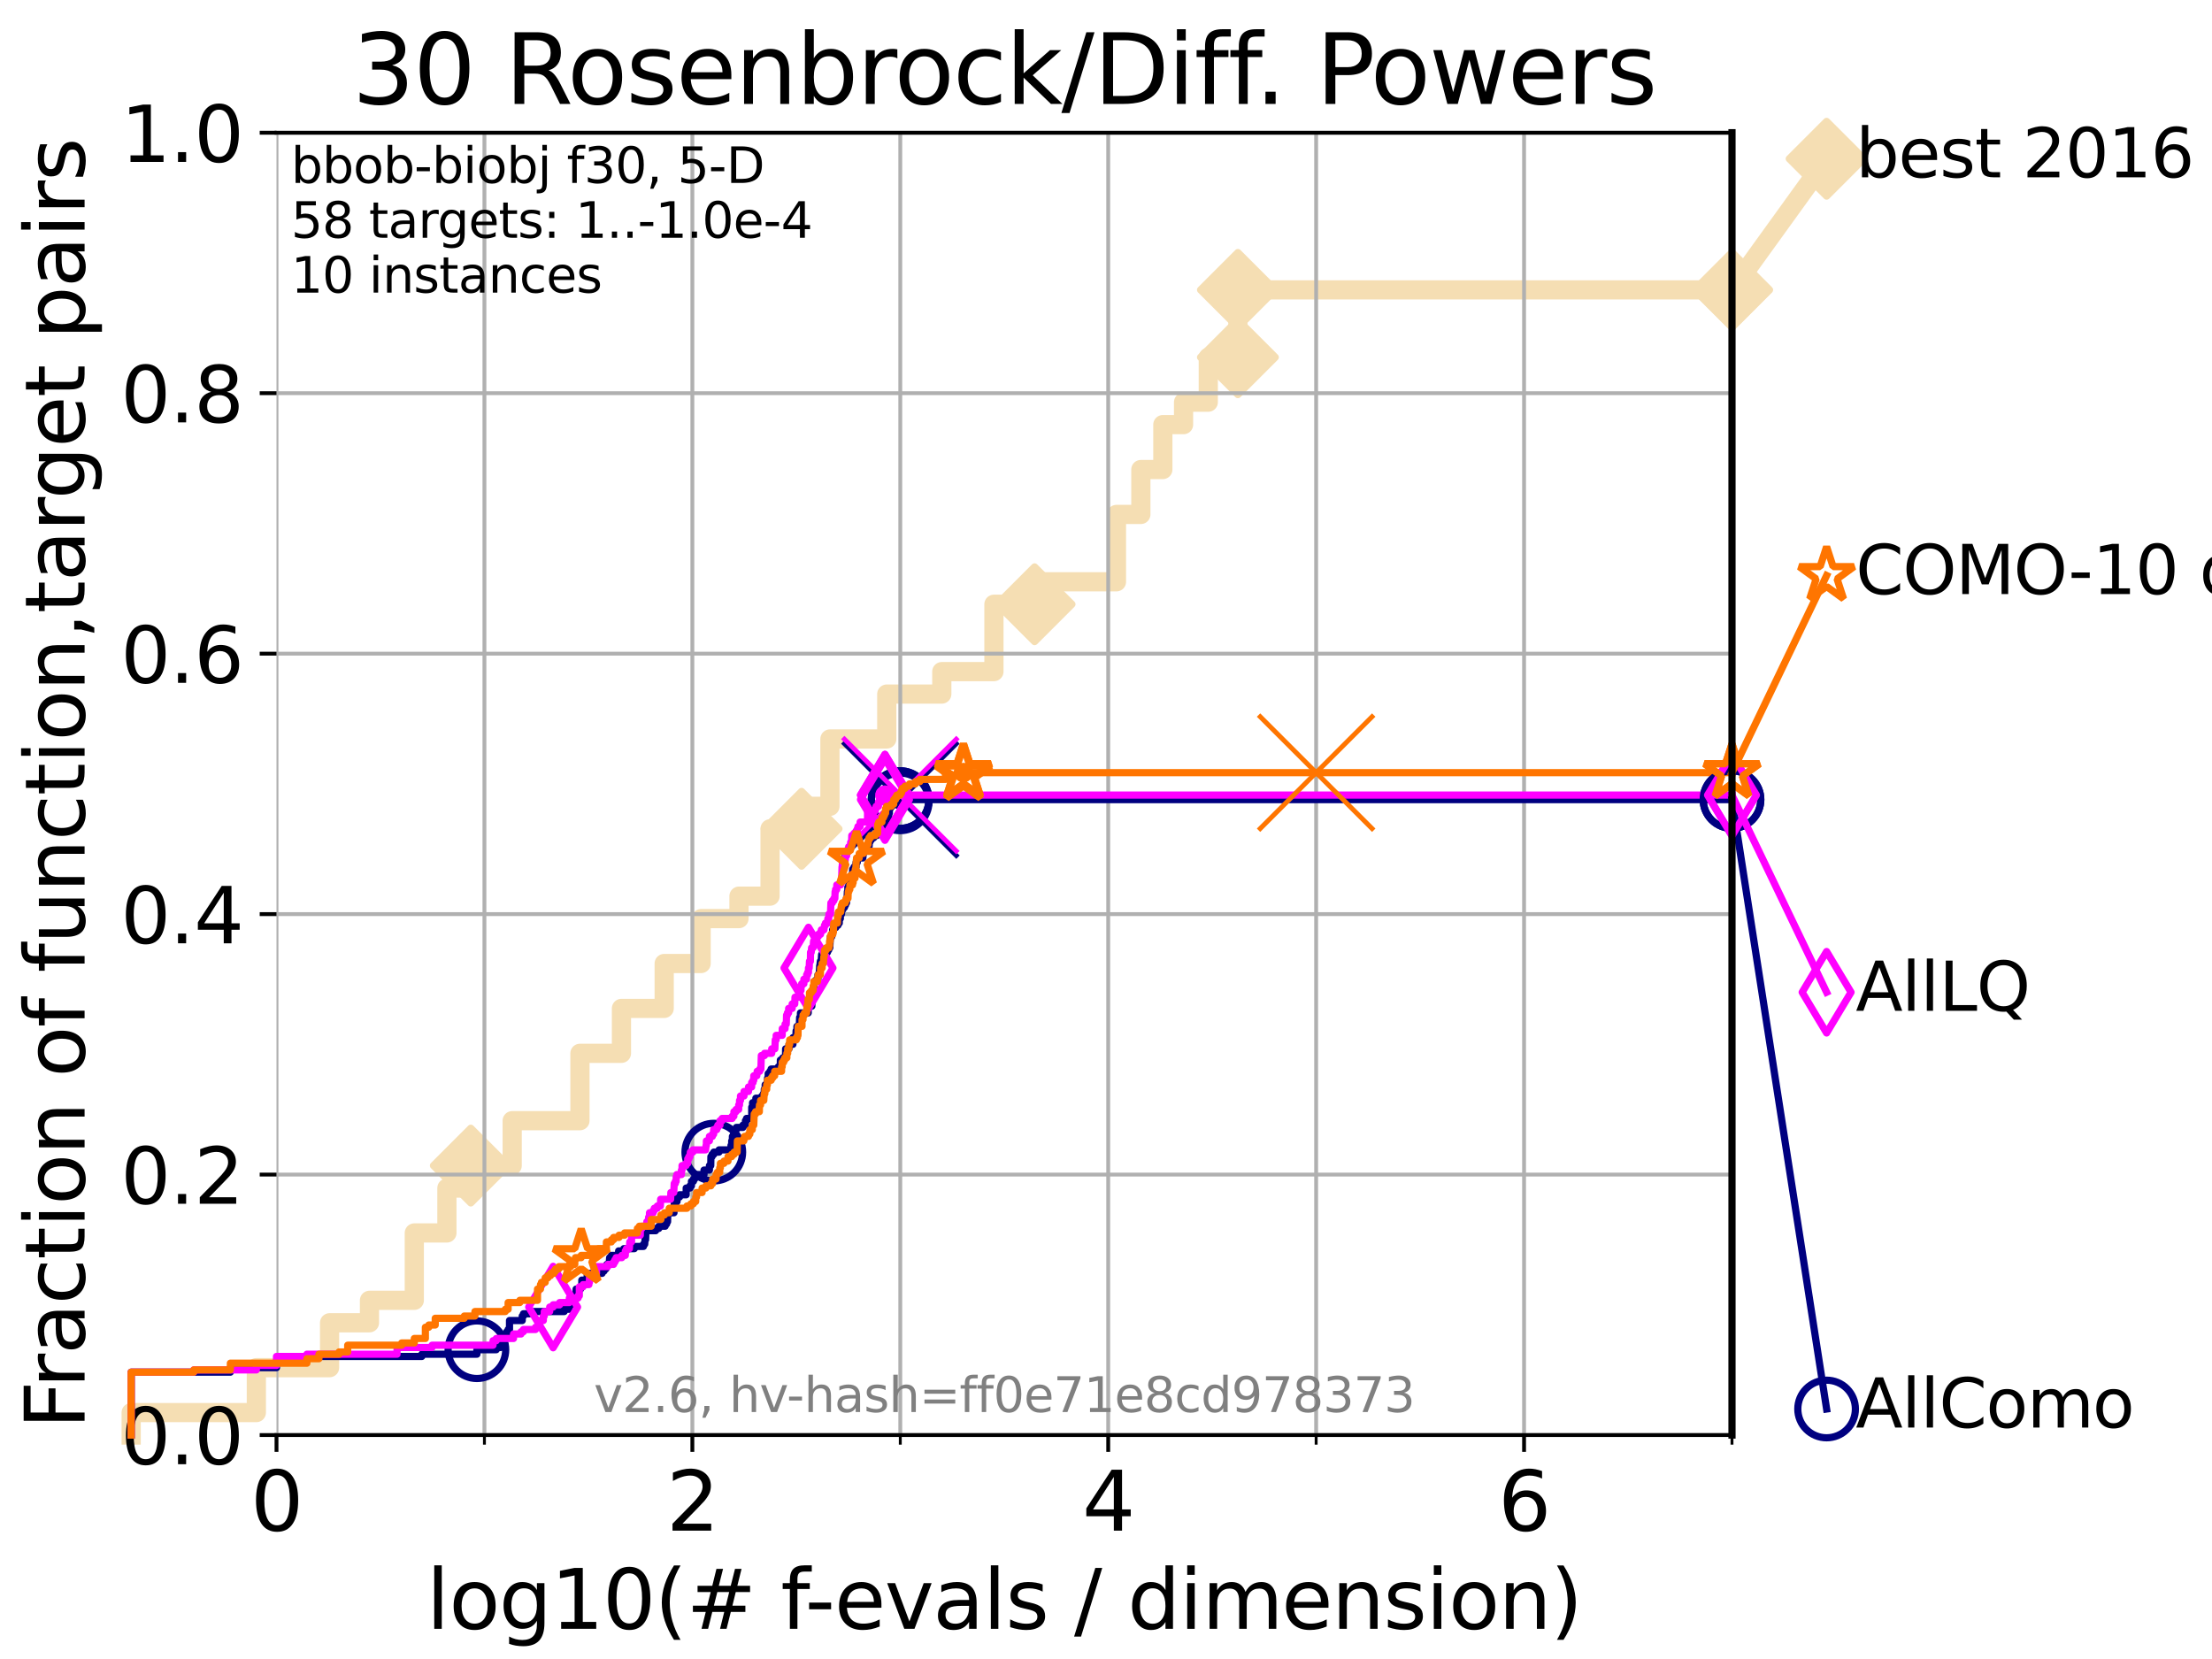 <?xml version="1.0" encoding="utf-8" standalone="no"?>
<!DOCTYPE svg PUBLIC "-//W3C//DTD SVG 1.1//EN"
  "http://www.w3.org/Graphics/SVG/1.1/DTD/svg11.dtd">
<svg xmlns:xlink="http://www.w3.org/1999/xlink" width="460.8pt" height="345.6pt" viewBox="0 0 460.8 345.6" xmlns="http://www.w3.org/2000/svg" version="1.1">
 <defs>
  <style type="text/css">*{stroke-linejoin: round; stroke-linecap: butt}</style>
 </defs>
 <g id="figure_1">
  <g id="patch_1">
   <path d="M 0 345.6 
L 460.8 345.6 
L 460.8 0 
L 0 0 
z
" style="fill: #ffffff"/>
  </g>
  <g id="axes_1">
   <g id="patch_2">
    <path d="M 57.6 298.944 
L 360.806 298.944 
L 360.806 27.648 
L 57.6 27.648 
z
" style="fill: #ffffff"/>
   </g>
   <g id="line2d_1">
    <path d="M 27.324 298.944 
L 27.324 294.266 
L 53.402 294.266 
L 53.402 284.911 
L 68.657 284.911 
L 68.657 275.556 
L 76.969 275.556 
L 76.969 270.879 
L 86.307 270.879 
L 86.307 256.846 
L 93.099 256.846 
L 93.099 247.491 
L 98.078 247.491 
L 98.078 242.814 
L 106.699 242.814 
L 106.699 233.459 
L 120.814 233.459 
L 120.814 219.426 
L 129.458 219.426 
L 129.458 210.071 
L 138.362 210.071 
L 138.362 200.716 
L 146.058 200.716 
L 146.058 191.361 
L 153.945 191.361 
L 153.945 186.684 
L 160.415 186.684 
L 160.415 172.651 
L 166.984 172.651 
L 166.984 167.974 
L 172.889 167.974 
L 172.889 153.941 
L 184.73 153.941 
L 184.73 144.586 
L 196.191 144.586 
L 196.191 139.908 
L 207.054 139.908 
L 207.054 125.876 
L 215.521 125.876 
L 215.521 121.198 
L 232.58 121.198 
L 232.58 107.166 
L 237.66 107.166 
L 237.66 97.811 
L 242.241 97.811 
L 242.241 88.456 
L 246.557 88.456 
L 246.557 83.778 
L 251.707 83.778 
L 251.707 74.423 
L 257.878 74.423 
L 257.878 60.391 
L 360.806 60.391 
" style="fill: none; stroke: #f5deb3; stroke-width: 4; stroke-linecap: square"/>
   </g>
   <g id="line2d_2">
    <defs>
     <path id="mdd7ef11657" d="M -0 7.778 
L 7.778 0 
L 0 -7.778 
L -7.778 -0 
z
" style="stroke: #f5deb3; stroke-width: 1.5; stroke-linejoin: miter"/>
    </defs>
    <g>
     <use xlink:href="#mdd7ef11657" x="98.078" y="242.814" style="fill: #f5deb3; stroke: #f5deb3; stroke-width: 1.5; stroke-linejoin: miter"/>
     <use xlink:href="#mdd7ef11657" x="166.984" y="172.651" style="fill: #f5deb3; stroke: #f5deb3; stroke-width: 1.5; stroke-linejoin: miter"/>
     <use xlink:href="#mdd7ef11657" x="215.521" y="125.876" style="fill: #f5deb3; stroke: #f5deb3; stroke-width: 1.5; stroke-linejoin: miter"/>
     <use xlink:href="#mdd7ef11657" x="257.878" y="74.423" style="fill: #f5deb3; stroke: #f5deb3; stroke-width: 1.5; stroke-linejoin: miter"/>
     <use xlink:href="#mdd7ef11657" x="257.878" y="60.391" style="fill: #f5deb3; stroke: #f5deb3; stroke-width: 1.5; stroke-linejoin: miter"/>
     <use xlink:href="#mdd7ef11657" x="360.806" y="60.391" style="fill: #f5deb3; stroke: #f5deb3; stroke-width: 1.5; stroke-linejoin: miter"/>
    </g>
   </g>
   <g id="line2d_3">
    <path style="fill: none; stroke: #f5deb3; stroke-width: 4; stroke-linecap: square"/>
    <g/>
   </g>
   <g id="line2d_4">
    <path d="M 360.806 60.391 
L 380.515 33.074 
" style="fill: none; stroke: #f5deb3; stroke-width: 4; stroke-linecap: square"/>
    <g>
     <use xlink:href="#mdd7ef11657" x="360.806" y="60.391" style="fill: #f5deb3; stroke: #f5deb3; stroke-width: 1.5; stroke-linejoin: miter"/>
     <use xlink:href="#mdd7ef11657" x="380.515" y="33.074" style="fill: #f5deb3; stroke: #f5deb3; stroke-width: 1.5; stroke-linejoin: miter"/>
    </g>
   </g>
   <g id="matplotlib.axis_1">
    <g id="xtick_1">
     <g id="line2d_5">
      <path d="M 57.6 298.944 
L 57.6 27.648 
" clip-path="url(#pad79b2f22d)" style="fill: none; stroke: #b0b0b0; stroke-width: 0.8; stroke-linecap: square"/>
     </g>
     <g id="line2d_6">
      <defs>
       <path id="m62b363ae0f" d="M 0 0 
L 0 3.5 
" style="stroke: #000000; stroke-width: 0.8"/>
      </defs>
      <g>
       <use xlink:href="#m62b363ae0f" x="57.6" y="298.944" style="stroke: #000000; stroke-width: 0.8"/>
      </g>
     </g>
     <g id="text_1">
      <!-- 0 -->
      <g transform="translate(52.192 318.861) scale(0.17 -0.17)">
       <defs>
        <path id="DejaVuSans-30" d="M 2034 4250 
Q 1547 4250 1301 3770 
Q 1056 3291 1056 2328 
Q 1056 1369 1301 889 
Q 1547 409 2034 409 
Q 2525 409 2770 889 
Q 3016 1369 3016 2328 
Q 3016 3291 2770 3770 
Q 2525 4250 2034 4250 
z
M 2034 4750 
Q 2819 4750 3233 4129 
Q 3647 3509 3647 2328 
Q 3647 1150 3233 529 
Q 2819 -91 2034 -91 
Q 1250 -91 836 529 
Q 422 1150 422 2328 
Q 422 3509 836 4129 
Q 1250 4750 2034 4750 
z
" transform="scale(0.016)"/>
       </defs>
       <use xlink:href="#DejaVuSans-30"/>
      </g>
     </g>
    </g>
    <g id="xtick_2">
     <g id="line2d_7">
      <path d="M 144.23 298.944 
L 144.23 27.648 
" clip-path="url(#pad79b2f22d)" style="fill: none; stroke: #b0b0b0; stroke-width: 0.8; stroke-linecap: square"/>
     </g>
     <g id="line2d_8">
      <g>
       <use xlink:href="#m62b363ae0f" x="144.23" y="298.944" style="stroke: #000000; stroke-width: 0.8"/>
      </g>
     </g>
     <g id="text_2">
      <!-- 2 -->
      <g transform="translate(138.822 318.861) scale(0.17 -0.17)">
       <defs>
        <path id="DejaVuSans-32" d="M 1228 531 
L 3431 531 
L 3431 0 
L 469 0 
L 469 531 
Q 828 903 1448 1529 
Q 2069 2156 2228 2338 
Q 2531 2678 2651 2914 
Q 2772 3150 2772 3378 
Q 2772 3750 2511 3984 
Q 2250 4219 1831 4219 
Q 1534 4219 1204 4116 
Q 875 4013 500 3803 
L 500 4441 
Q 881 4594 1212 4672 
Q 1544 4750 1819 4750 
Q 2544 4750 2975 4387 
Q 3406 4025 3406 3419 
Q 3406 3131 3298 2873 
Q 3191 2616 2906 2266 
Q 2828 2175 2409 1742 
Q 1991 1309 1228 531 
z
" transform="scale(0.016)"/>
       </defs>
       <use xlink:href="#DejaVuSans-32"/>
      </g>
     </g>
    </g>
    <g id="xtick_3">
     <g id="line2d_9">
      <path d="M 230.861 298.944 
L 230.861 27.648 
" clip-path="url(#pad79b2f22d)" style="fill: none; stroke: #b0b0b0; stroke-width: 0.8; stroke-linecap: square"/>
     </g>
     <g id="line2d_10">
      <g>
       <use xlink:href="#m62b363ae0f" x="230.861" y="298.944" style="stroke: #000000; stroke-width: 0.8"/>
      </g>
     </g>
     <g id="text_3">
      <!-- 4 -->
      <g transform="translate(225.453 318.861) scale(0.17 -0.17)">
       <defs>
        <path id="DejaVuSans-34" d="M 2419 4116 
L 825 1625 
L 2419 1625 
L 2419 4116 
z
M 2253 4666 
L 3047 4666 
L 3047 1625 
L 3713 1625 
L 3713 1100 
L 3047 1100 
L 3047 0 
L 2419 0 
L 2419 1100 
L 313 1100 
L 313 1709 
L 2253 4666 
z
" transform="scale(0.016)"/>
       </defs>
       <use xlink:href="#DejaVuSans-34"/>
      </g>
     </g>
    </g>
    <g id="xtick_4">
     <g id="line2d_11">
      <path d="M 317.491 298.944 
L 317.491 27.648 
" clip-path="url(#pad79b2f22d)" style="fill: none; stroke: #b0b0b0; stroke-width: 0.8; stroke-linecap: square"/>
     </g>
     <g id="line2d_12">
      <g>
       <use xlink:href="#m62b363ae0f" x="317.491" y="298.944" style="stroke: #000000; stroke-width: 0.8"/>
      </g>
     </g>
     <g id="text_4">
      <!-- 6 -->
      <g transform="translate(312.083 318.861) scale(0.17 -0.17)">
       <defs>
        <path id="DejaVuSans-36" d="M 2113 2584 
Q 1688 2584 1439 2293 
Q 1191 2003 1191 1497 
Q 1191 994 1439 701 
Q 1688 409 2113 409 
Q 2538 409 2786 701 
Q 3034 994 3034 1497 
Q 3034 2003 2786 2293 
Q 2538 2584 2113 2584 
z
M 3366 4563 
L 3366 3988 
Q 3128 4100 2886 4159 
Q 2644 4219 2406 4219 
Q 1781 4219 1451 3797 
Q 1122 3375 1075 2522 
Q 1259 2794 1537 2939 
Q 1816 3084 2150 3084 
Q 2853 3084 3261 2657 
Q 3669 2231 3669 1497 
Q 3669 778 3244 343 
Q 2819 -91 2113 -91 
Q 1303 -91 875 529 
Q 447 1150 447 2328 
Q 447 3434 972 4092 
Q 1497 4750 2381 4750 
Q 2619 4750 2861 4703 
Q 3103 4656 3366 4563 
z
" transform="scale(0.016)"/>
       </defs>
       <use xlink:href="#DejaVuSans-36"/>
      </g>
     </g>
    </g>
    <g id="xtick_5">
     <g id="line2d_13">
      <path d="M 100.915 298.944 
L 100.915 27.648 
" clip-path="url(#pad79b2f22d)" style="fill: none; stroke: #b0b0b0; stroke-width: 0.8; stroke-linecap: square"/>
     </g>
     <g id="line2d_14">
      <defs>
       <path id="mdf11dabf7f" d="M 0 0 
L 0 2 
" style="stroke: #000000; stroke-width: 0.6"/>
      </defs>
      <g>
       <use xlink:href="#mdf11dabf7f" x="100.915" y="298.944" style="stroke: #000000; stroke-width: 0.6"/>
      </g>
     </g>
    </g>
    <g id="xtick_6">
     <g id="line2d_15">
      <path d="M 187.546 298.944 
L 187.546 27.648 
" clip-path="url(#pad79b2f22d)" style="fill: none; stroke: #b0b0b0; stroke-width: 0.8; stroke-linecap: square"/>
     </g>
     <g id="line2d_16">
      <g>
       <use xlink:href="#mdf11dabf7f" x="187.546" y="298.944" style="stroke: #000000; stroke-width: 0.6"/>
      </g>
     </g>
    </g>
    <g id="xtick_7">
     <g id="line2d_17">
      <path d="M 274.176 298.944 
L 274.176 27.648 
" clip-path="url(#pad79b2f22d)" style="fill: none; stroke: #b0b0b0; stroke-width: 0.8; stroke-linecap: square"/>
     </g>
     <g id="line2d_18">
      <g>
       <use xlink:href="#mdf11dabf7f" x="274.176" y="298.944" style="stroke: #000000; stroke-width: 0.6"/>
      </g>
     </g>
    </g>
    <g id="xtick_8">
     <g id="line2d_19">
      <path d="M 360.806 298.944 
L 360.806 27.648 
" clip-path="url(#pad79b2f22d)" style="fill: none; stroke: #b0b0b0; stroke-width: 0.8; stroke-linecap: square"/>
     </g>
     <g id="line2d_20">
      <g>
       <use xlink:href="#mdf11dabf7f" x="360.806" y="298.944" style="stroke: #000000; stroke-width: 0.6"/>
      </g>
     </g>
    </g>
    <g id="text_5">
     <!-- log10(# f-evals / dimension) -->
     <g transform="translate(88.823 339.314) scale(0.17 -0.17)">
      <defs>
       <path id="DejaVuSans-6c" d="M 603 4863 
L 1178 4863 
L 1178 0 
L 603 0 
L 603 4863 
z
" transform="scale(0.016)"/>
       <path id="DejaVuSans-6f" d="M 1959 3097 
Q 1497 3097 1228 2736 
Q 959 2375 959 1747 
Q 959 1119 1226 758 
Q 1494 397 1959 397 
Q 2419 397 2687 759 
Q 2956 1122 2956 1747 
Q 2956 2369 2687 2733 
Q 2419 3097 1959 3097 
z
M 1959 3584 
Q 2709 3584 3137 3096 
Q 3566 2609 3566 1747 
Q 3566 888 3137 398 
Q 2709 -91 1959 -91 
Q 1206 -91 779 398 
Q 353 888 353 1747 
Q 353 2609 779 3096 
Q 1206 3584 1959 3584 
z
" transform="scale(0.016)"/>
       <path id="DejaVuSans-67" d="M 2906 1791 
Q 2906 2416 2648 2759 
Q 2391 3103 1925 3103 
Q 1463 3103 1205 2759 
Q 947 2416 947 1791 
Q 947 1169 1205 825 
Q 1463 481 1925 481 
Q 2391 481 2648 825 
Q 2906 1169 2906 1791 
z
M 3481 434 
Q 3481 -459 3084 -895 
Q 2688 -1331 1869 -1331 
Q 1566 -1331 1297 -1286 
Q 1028 -1241 775 -1147 
L 775 -588 
Q 1028 -725 1275 -790 
Q 1522 -856 1778 -856 
Q 2344 -856 2625 -561 
Q 2906 -266 2906 331 
L 2906 616 
Q 2728 306 2450 153 
Q 2172 0 1784 0 
Q 1141 0 747 490 
Q 353 981 353 1791 
Q 353 2603 747 3093 
Q 1141 3584 1784 3584 
Q 2172 3584 2450 3431 
Q 2728 3278 2906 2969 
L 2906 3500 
L 3481 3500 
L 3481 434 
z
" transform="scale(0.016)"/>
       <path id="DejaVuSans-31" d="M 794 531 
L 1825 531 
L 1825 4091 
L 703 3866 
L 703 4441 
L 1819 4666 
L 2450 4666 
L 2450 531 
L 3481 531 
L 3481 0 
L 794 0 
L 794 531 
z
" transform="scale(0.016)"/>
       <path id="DejaVuSans-28" d="M 1984 4856 
Q 1566 4138 1362 3434 
Q 1159 2731 1159 2009 
Q 1159 1288 1364 580 
Q 1569 -128 1984 -844 
L 1484 -844 
Q 1016 -109 783 600 
Q 550 1309 550 2009 
Q 550 2706 781 3412 
Q 1013 4119 1484 4856 
L 1984 4856 
z
" transform="scale(0.016)"/>
       <path id="DejaVuSans-23" d="M 3272 2816 
L 2363 2816 
L 2100 1772 
L 3016 1772 
L 3272 2816 
z
M 2803 4594 
L 2478 3297 
L 3391 3297 
L 3719 4594 
L 4219 4594 
L 3897 3297 
L 4872 3297 
L 4872 2816 
L 3775 2816 
L 3519 1772 
L 4513 1772 
L 4513 1294 
L 3397 1294 
L 3072 0 
L 2572 0 
L 2894 1294 
L 1978 1294 
L 1656 0 
L 1153 0 
L 1478 1294 
L 494 1294 
L 494 1772 
L 1594 1772 
L 1856 2816 
L 850 2816 
L 850 3297 
L 1978 3297 
L 2297 4594 
L 2803 4594 
z
" transform="scale(0.016)"/>
       <path id="DejaVuSans-20" transform="scale(0.016)"/>
       <path id="DejaVuSans-66" d="M 2375 4863 
L 2375 4384 
L 1825 4384 
Q 1516 4384 1395 4259 
Q 1275 4134 1275 3809 
L 1275 3500 
L 2222 3500 
L 2222 3053 
L 1275 3053 
L 1275 0 
L 697 0 
L 697 3053 
L 147 3053 
L 147 3500 
L 697 3500 
L 697 3744 
Q 697 4328 969 4595 
Q 1241 4863 1831 4863 
L 2375 4863 
z
" transform="scale(0.016)"/>
       <path id="DejaVuSans-2d" d="M 313 2009 
L 1997 2009 
L 1997 1497 
L 313 1497 
L 313 2009 
z
" transform="scale(0.016)"/>
       <path id="DejaVuSans-65" d="M 3597 1894 
L 3597 1613 
L 953 1613 
Q 991 1019 1311 708 
Q 1631 397 2203 397 
Q 2534 397 2845 478 
Q 3156 559 3463 722 
L 3463 178 
Q 3153 47 2828 -22 
Q 2503 -91 2169 -91 
Q 1331 -91 842 396 
Q 353 884 353 1716 
Q 353 2575 817 3079 
Q 1281 3584 2069 3584 
Q 2775 3584 3186 3129 
Q 3597 2675 3597 1894 
z
M 3022 2063 
Q 3016 2534 2758 2815 
Q 2500 3097 2075 3097 
Q 1594 3097 1305 2825 
Q 1016 2553 972 2059 
L 3022 2063 
z
" transform="scale(0.016)"/>
       <path id="DejaVuSans-76" d="M 191 3500 
L 800 3500 
L 1894 563 
L 2988 3500 
L 3597 3500 
L 2284 0 
L 1503 0 
L 191 3500 
z
" transform="scale(0.016)"/>
       <path id="DejaVuSans-61" d="M 2194 1759 
Q 1497 1759 1228 1600 
Q 959 1441 959 1056 
Q 959 750 1161 570 
Q 1363 391 1709 391 
Q 2188 391 2477 730 
Q 2766 1069 2766 1631 
L 2766 1759 
L 2194 1759 
z
M 3341 1997 
L 3341 0 
L 2766 0 
L 2766 531 
Q 2569 213 2275 61 
Q 1981 -91 1556 -91 
Q 1019 -91 701 211 
Q 384 513 384 1019 
Q 384 1609 779 1909 
Q 1175 2209 1959 2209 
L 2766 2209 
L 2766 2266 
Q 2766 2663 2505 2880 
Q 2244 3097 1772 3097 
Q 1472 3097 1187 3025 
Q 903 2953 641 2809 
L 641 3341 
Q 956 3463 1253 3523 
Q 1550 3584 1831 3584 
Q 2591 3584 2966 3190 
Q 3341 2797 3341 1997 
z
" transform="scale(0.016)"/>
       <path id="DejaVuSans-73" d="M 2834 3397 
L 2834 2853 
Q 2591 2978 2328 3040 
Q 2066 3103 1784 3103 
Q 1356 3103 1142 2972 
Q 928 2841 928 2578 
Q 928 2378 1081 2264 
Q 1234 2150 1697 2047 
L 1894 2003 
Q 2506 1872 2764 1633 
Q 3022 1394 3022 966 
Q 3022 478 2636 193 
Q 2250 -91 1575 -91 
Q 1294 -91 989 -36 
Q 684 19 347 128 
L 347 722 
Q 666 556 975 473 
Q 1284 391 1588 391 
Q 1994 391 2212 530 
Q 2431 669 2431 922 
Q 2431 1156 2273 1281 
Q 2116 1406 1581 1522 
L 1381 1569 
Q 847 1681 609 1914 
Q 372 2147 372 2553 
Q 372 3047 722 3315 
Q 1072 3584 1716 3584 
Q 2034 3584 2315 3537 
Q 2597 3491 2834 3397 
z
" transform="scale(0.016)"/>
       <path id="DejaVuSans-2f" d="M 1625 4666 
L 2156 4666 
L 531 -594 
L 0 -594 
L 1625 4666 
z
" transform="scale(0.016)"/>
       <path id="DejaVuSans-64" d="M 2906 2969 
L 2906 4863 
L 3481 4863 
L 3481 0 
L 2906 0 
L 2906 525 
Q 2725 213 2448 61 
Q 2172 -91 1784 -91 
Q 1150 -91 751 415 
Q 353 922 353 1747 
Q 353 2572 751 3078 
Q 1150 3584 1784 3584 
Q 2172 3584 2448 3432 
Q 2725 3281 2906 2969 
z
M 947 1747 
Q 947 1113 1208 752 
Q 1469 391 1925 391 
Q 2381 391 2643 752 
Q 2906 1113 2906 1747 
Q 2906 2381 2643 2742 
Q 2381 3103 1925 3103 
Q 1469 3103 1208 2742 
Q 947 2381 947 1747 
z
" transform="scale(0.016)"/>
       <path id="DejaVuSans-69" d="M 603 3500 
L 1178 3500 
L 1178 0 
L 603 0 
L 603 3500 
z
M 603 4863 
L 1178 4863 
L 1178 4134 
L 603 4134 
L 603 4863 
z
" transform="scale(0.016)"/>
       <path id="DejaVuSans-6d" d="M 3328 2828 
Q 3544 3216 3844 3400 
Q 4144 3584 4550 3584 
Q 5097 3584 5394 3201 
Q 5691 2819 5691 2113 
L 5691 0 
L 5113 0 
L 5113 2094 
Q 5113 2597 4934 2840 
Q 4756 3084 4391 3084 
Q 3944 3084 3684 2787 
Q 3425 2491 3425 1978 
L 3425 0 
L 2847 0 
L 2847 2094 
Q 2847 2600 2669 2842 
Q 2491 3084 2119 3084 
Q 1678 3084 1418 2786 
Q 1159 2488 1159 1978 
L 1159 0 
L 581 0 
L 581 3500 
L 1159 3500 
L 1159 2956 
Q 1356 3278 1631 3431 
Q 1906 3584 2284 3584 
Q 2666 3584 2933 3390 
Q 3200 3197 3328 2828 
z
" transform="scale(0.016)"/>
       <path id="DejaVuSans-6e" d="M 3513 2113 
L 3513 0 
L 2938 0 
L 2938 2094 
Q 2938 2591 2744 2837 
Q 2550 3084 2163 3084 
Q 1697 3084 1428 2787 
Q 1159 2491 1159 1978 
L 1159 0 
L 581 0 
L 581 3500 
L 1159 3500 
L 1159 2956 
Q 1366 3272 1645 3428 
Q 1925 3584 2291 3584 
Q 2894 3584 3203 3211 
Q 3513 2838 3513 2113 
z
" transform="scale(0.016)"/>
       <path id="DejaVuSans-29" d="M 513 4856 
L 1013 4856 
Q 1481 4119 1714 3412 
Q 1947 2706 1947 2009 
Q 1947 1309 1714 600 
Q 1481 -109 1013 -844 
L 513 -844 
Q 928 -128 1133 580 
Q 1338 1288 1338 2009 
Q 1338 2731 1133 3434 
Q 928 4138 513 4856 
z
" transform="scale(0.016)"/>
      </defs>
      <use xlink:href="#DejaVuSans-6c"/>
      <use xlink:href="#DejaVuSans-6f" x="27.783"/>
      <use xlink:href="#DejaVuSans-67" x="88.965"/>
      <use xlink:href="#DejaVuSans-31" x="152.441"/>
      <use xlink:href="#DejaVuSans-30" x="216.064"/>
      <use xlink:href="#DejaVuSans-28" x="279.688"/>
      <use xlink:href="#DejaVuSans-23" x="318.701"/>
      <use xlink:href="#DejaVuSans-20" x="402.49"/>
      <use xlink:href="#DejaVuSans-66" x="434.277"/>
      <use xlink:href="#DejaVuSans-2d" x="463.982"/>
      <use xlink:href="#DejaVuSans-65" x="500.066"/>
      <use xlink:href="#DejaVuSans-76" x="561.59"/>
      <use xlink:href="#DejaVuSans-61" x="620.77"/>
      <use xlink:href="#DejaVuSans-6c" x="682.049"/>
      <use xlink:href="#DejaVuSans-73" x="709.832"/>
      <use xlink:href="#DejaVuSans-20" x="761.932"/>
      <use xlink:href="#DejaVuSans-2f" x="793.719"/>
      <use xlink:href="#DejaVuSans-20" x="827.41"/>
      <use xlink:href="#DejaVuSans-64" x="859.197"/>
      <use xlink:href="#DejaVuSans-69" x="922.674"/>
      <use xlink:href="#DejaVuSans-6d" x="950.457"/>
      <use xlink:href="#DejaVuSans-65" x="1047.869"/>
      <use xlink:href="#DejaVuSans-6e" x="1109.393"/>
      <use xlink:href="#DejaVuSans-73" x="1172.771"/>
      <use xlink:href="#DejaVuSans-69" x="1224.871"/>
      <use xlink:href="#DejaVuSans-6f" x="1252.654"/>
      <use xlink:href="#DejaVuSans-6e" x="1313.836"/>
      <use xlink:href="#DejaVuSans-29" x="1377.215"/>
     </g>
    </g>
   </g>
   <g id="matplotlib.axis_2">
    <g id="ytick_1">
     <g id="line2d_21">
      <path d="M 57.6 298.944 
L 360.806 298.944 
" clip-path="url(#pad79b2f22d)" style="fill: none; stroke: #b0b0b0; stroke-width: 0.8; stroke-linecap: square"/>
     </g>
     <g id="line2d_22">
      <defs>
       <path id="m575ec816ba" d="M 0 0 
L -3.5 0 
" style="stroke: #000000; stroke-width: 0.8"/>
      </defs>
      <g>
       <use xlink:href="#m575ec816ba" x="57.6" y="298.944" style="stroke: #000000; stroke-width: 0.8"/>
      </g>
     </g>
     <g id="text_6">
      <!-- 0.0 -->
      <g transform="translate(25.155 305.023) scale(0.16 -0.16)">
       <defs>
        <path id="DejaVuSans-2e" d="M 684 794 
L 1344 794 
L 1344 0 
L 684 0 
L 684 794 
z
" transform="scale(0.016)"/>
       </defs>
       <use xlink:href="#DejaVuSans-30"/>
       <use xlink:href="#DejaVuSans-2e" x="63.623"/>
       <use xlink:href="#DejaVuSans-30" x="95.41"/>
      </g>
     </g>
    </g>
    <g id="ytick_2">
     <g id="line2d_23">
      <path d="M 57.6 244.685 
L 360.806 244.685 
" clip-path="url(#pad79b2f22d)" style="fill: none; stroke: #b0b0b0; stroke-width: 0.8; stroke-linecap: square"/>
     </g>
     <g id="line2d_24">
      <g>
       <use xlink:href="#m575ec816ba" x="57.6" y="244.685" style="stroke: #000000; stroke-width: 0.8"/>
      </g>
     </g>
     <g id="text_7">
      <!-- 0.2 -->
      <g transform="translate(25.155 250.764) scale(0.16 -0.16)">
       <use xlink:href="#DejaVuSans-30"/>
       <use xlink:href="#DejaVuSans-2e" x="63.623"/>
       <use xlink:href="#DejaVuSans-32" x="95.41"/>
      </g>
     </g>
    </g>
    <g id="ytick_3">
     <g id="line2d_25">
      <path d="M 57.6 190.426 
L 360.806 190.426 
" clip-path="url(#pad79b2f22d)" style="fill: none; stroke: #b0b0b0; stroke-width: 0.8; stroke-linecap: square"/>
     </g>
     <g id="line2d_26">
      <g>
       <use xlink:href="#m575ec816ba" x="57.6" y="190.426" style="stroke: #000000; stroke-width: 0.8"/>
      </g>
     </g>
     <g id="text_8">
      <!-- 0.4 -->
      <g transform="translate(25.155 196.504) scale(0.16 -0.16)">
       <use xlink:href="#DejaVuSans-30"/>
       <use xlink:href="#DejaVuSans-2e" x="63.623"/>
       <use xlink:href="#DejaVuSans-34" x="95.41"/>
      </g>
     </g>
    </g>
    <g id="ytick_4">
     <g id="line2d_27">
      <path d="M 57.6 136.166 
L 360.806 136.166 
" clip-path="url(#pad79b2f22d)" style="fill: none; stroke: #b0b0b0; stroke-width: 0.8; stroke-linecap: square"/>
     </g>
     <g id="line2d_28">
      <g>
       <use xlink:href="#m575ec816ba" x="57.6" y="136.166" style="stroke: #000000; stroke-width: 0.8"/>
      </g>
     </g>
     <g id="text_9">
      <!-- 0.6 -->
      <g transform="translate(25.155 142.245) scale(0.16 -0.16)">
       <use xlink:href="#DejaVuSans-30"/>
       <use xlink:href="#DejaVuSans-2e" x="63.623"/>
       <use xlink:href="#DejaVuSans-36" x="95.41"/>
      </g>
     </g>
    </g>
    <g id="ytick_5">
     <g id="line2d_29">
      <path d="M 57.6 81.907 
L 360.806 81.907 
" clip-path="url(#pad79b2f22d)" style="fill: none; stroke: #b0b0b0; stroke-width: 0.8; stroke-linecap: square"/>
     </g>
     <g id="line2d_30">
      <g>
       <use xlink:href="#m575ec816ba" x="57.6" y="81.907" style="stroke: #000000; stroke-width: 0.8"/>
      </g>
     </g>
     <g id="text_10">
      <!-- 0.8 -->
      <g transform="translate(25.155 87.986) scale(0.16 -0.16)">
       <defs>
        <path id="DejaVuSans-38" d="M 2034 2216 
Q 1584 2216 1326 1975 
Q 1069 1734 1069 1313 
Q 1069 891 1326 650 
Q 1584 409 2034 409 
Q 2484 409 2743 651 
Q 3003 894 3003 1313 
Q 3003 1734 2745 1975 
Q 2488 2216 2034 2216 
z
M 1403 2484 
Q 997 2584 770 2862 
Q 544 3141 544 3541 
Q 544 4100 942 4425 
Q 1341 4750 2034 4750 
Q 2731 4750 3128 4425 
Q 3525 4100 3525 3541 
Q 3525 3141 3298 2862 
Q 3072 2584 2669 2484 
Q 3125 2378 3379 2068 
Q 3634 1759 3634 1313 
Q 3634 634 3220 271 
Q 2806 -91 2034 -91 
Q 1263 -91 848 271 
Q 434 634 434 1313 
Q 434 1759 690 2068 
Q 947 2378 1403 2484 
z
M 1172 3481 
Q 1172 3119 1398 2916 
Q 1625 2713 2034 2713 
Q 2441 2713 2670 2916 
Q 2900 3119 2900 3481 
Q 2900 3844 2670 4047 
Q 2441 4250 2034 4250 
Q 1625 4250 1398 4047 
Q 1172 3844 1172 3481 
z
" transform="scale(0.016)"/>
       </defs>
       <use xlink:href="#DejaVuSans-30"/>
       <use xlink:href="#DejaVuSans-2e" x="63.623"/>
       <use xlink:href="#DejaVuSans-38" x="95.41"/>
      </g>
     </g>
    </g>
    <g id="ytick_6">
     <g id="line2d_31">
      <path d="M 57.6 27.648 
L 360.806 27.648 
" clip-path="url(#pad79b2f22d)" style="fill: none; stroke: #b0b0b0; stroke-width: 0.8; stroke-linecap: square"/>
     </g>
     <g id="line2d_32">
      <g>
       <use xlink:href="#m575ec816ba" x="57.6" y="27.648" style="stroke: #000000; stroke-width: 0.8"/>
      </g>
     </g>
     <g id="text_11">
      <!-- 1.0 -->
      <g transform="translate(25.155 33.727) scale(0.16 -0.16)">
       <use xlink:href="#DejaVuSans-31"/>
       <use xlink:href="#DejaVuSans-2e" x="63.623"/>
       <use xlink:href="#DejaVuSans-30" x="95.41"/>
      </g>
     </g>
    </g>
    <g id="text_12">
     <!-- Fraction of function,target pairs -->
     <g transform="translate(17.62 297.681) rotate(-90) scale(0.17 -0.17)">
      <defs>
       <path id="DejaVuSans-46" d="M 628 4666 
L 3309 4666 
L 3309 4134 
L 1259 4134 
L 1259 2759 
L 3109 2759 
L 3109 2228 
L 1259 2228 
L 1259 0 
L 628 0 
L 628 4666 
z
" transform="scale(0.016)"/>
       <path id="DejaVuSans-72" d="M 2631 2963 
Q 2534 3019 2420 3045 
Q 2306 3072 2169 3072 
Q 1681 3072 1420 2755 
Q 1159 2438 1159 1844 
L 1159 0 
L 581 0 
L 581 3500 
L 1159 3500 
L 1159 2956 
Q 1341 3275 1631 3429 
Q 1922 3584 2338 3584 
Q 2397 3584 2469 3576 
Q 2541 3569 2628 3553 
L 2631 2963 
z
" transform="scale(0.016)"/>
       <path id="DejaVuSans-63" d="M 3122 3366 
L 3122 2828 
Q 2878 2963 2633 3030 
Q 2388 3097 2138 3097 
Q 1578 3097 1268 2742 
Q 959 2388 959 1747 
Q 959 1106 1268 751 
Q 1578 397 2138 397 
Q 2388 397 2633 464 
Q 2878 531 3122 666 
L 3122 134 
Q 2881 22 2623 -34 
Q 2366 -91 2075 -91 
Q 1284 -91 818 406 
Q 353 903 353 1747 
Q 353 2603 823 3093 
Q 1294 3584 2113 3584 
Q 2378 3584 2631 3529 
Q 2884 3475 3122 3366 
z
" transform="scale(0.016)"/>
       <path id="DejaVuSans-74" d="M 1172 4494 
L 1172 3500 
L 2356 3500 
L 2356 3053 
L 1172 3053 
L 1172 1153 
Q 1172 725 1289 603 
Q 1406 481 1766 481 
L 2356 481 
L 2356 0 
L 1766 0 
Q 1100 0 847 248 
Q 594 497 594 1153 
L 594 3053 
L 172 3053 
L 172 3500 
L 594 3500 
L 594 4494 
L 1172 4494 
z
" transform="scale(0.016)"/>
       <path id="DejaVuSans-75" d="M 544 1381 
L 544 3500 
L 1119 3500 
L 1119 1403 
Q 1119 906 1312 657 
Q 1506 409 1894 409 
Q 2359 409 2629 706 
Q 2900 1003 2900 1516 
L 2900 3500 
L 3475 3500 
L 3475 0 
L 2900 0 
L 2900 538 
Q 2691 219 2414 64 
Q 2138 -91 1772 -91 
Q 1169 -91 856 284 
Q 544 659 544 1381 
z
M 1991 3584 
L 1991 3584 
z
" transform="scale(0.016)"/>
       <path id="DejaVuSans-2c" d="M 750 794 
L 1409 794 
L 1409 256 
L 897 -744 
L 494 -744 
L 750 256 
L 750 794 
z
" transform="scale(0.016)"/>
       <path id="DejaVuSans-70" d="M 1159 525 
L 1159 -1331 
L 581 -1331 
L 581 3500 
L 1159 3500 
L 1159 2969 
Q 1341 3281 1617 3432 
Q 1894 3584 2278 3584 
Q 2916 3584 3314 3078 
Q 3713 2572 3713 1747 
Q 3713 922 3314 415 
Q 2916 -91 2278 -91 
Q 1894 -91 1617 61 
Q 1341 213 1159 525 
z
M 3116 1747 
Q 3116 2381 2855 2742 
Q 2594 3103 2138 3103 
Q 1681 3103 1420 2742 
Q 1159 2381 1159 1747 
Q 1159 1113 1420 752 
Q 1681 391 2138 391 
Q 2594 391 2855 752 
Q 3116 1113 3116 1747 
z
" transform="scale(0.016)"/>
      </defs>
      <use xlink:href="#DejaVuSans-46"/>
      <use xlink:href="#DejaVuSans-72" x="50.27"/>
      <use xlink:href="#DejaVuSans-61" x="91.383"/>
      <use xlink:href="#DejaVuSans-63" x="152.662"/>
      <use xlink:href="#DejaVuSans-74" x="207.643"/>
      <use xlink:href="#DejaVuSans-69" x="246.852"/>
      <use xlink:href="#DejaVuSans-6f" x="274.635"/>
      <use xlink:href="#DejaVuSans-6e" x="335.816"/>
      <use xlink:href="#DejaVuSans-20" x="399.195"/>
      <use xlink:href="#DejaVuSans-6f" x="430.982"/>
      <use xlink:href="#DejaVuSans-66" x="492.164"/>
      <use xlink:href="#DejaVuSans-20" x="527.369"/>
      <use xlink:href="#DejaVuSans-66" x="559.156"/>
      <use xlink:href="#DejaVuSans-75" x="594.361"/>
      <use xlink:href="#DejaVuSans-6e" x="657.74"/>
      <use xlink:href="#DejaVuSans-63" x="721.119"/>
      <use xlink:href="#DejaVuSans-74" x="776.1"/>
      <use xlink:href="#DejaVuSans-69" x="815.309"/>
      <use xlink:href="#DejaVuSans-6f" x="843.092"/>
      <use xlink:href="#DejaVuSans-6e" x="904.273"/>
      <use xlink:href="#DejaVuSans-2c" x="967.652"/>
      <use xlink:href="#DejaVuSans-74" x="999.439"/>
      <use xlink:href="#DejaVuSans-61" x="1038.648"/>
      <use xlink:href="#DejaVuSans-72" x="1099.928"/>
      <use xlink:href="#DejaVuSans-67" x="1139.291"/>
      <use xlink:href="#DejaVuSans-65" x="1202.768"/>
      <use xlink:href="#DejaVuSans-74" x="1264.291"/>
      <use xlink:href="#DejaVuSans-20" x="1303.5"/>
      <use xlink:href="#DejaVuSans-70" x="1335.287"/>
      <use xlink:href="#DejaVuSans-61" x="1398.764"/>
      <use xlink:href="#DejaVuSans-69" x="1460.043"/>
      <use xlink:href="#DejaVuSans-72" x="1487.826"/>
      <use xlink:href="#DejaVuSans-73" x="1528.939"/>
     </g>
    </g>
   </g>
   <g id="line2d_33">
    <defs>
     <path id="mdf86e43212" d="M 0 1.5 
C 0.398 1.5 0.779 1.342 1.061 1.061 
C 1.342 0.779 1.5 0.398 1.5 0 
C 1.5 -0.398 1.342 -0.779 1.061 -1.061 
C 0.779 -1.342 0.398 -1.5 0 -1.5 
C -0.398 -1.5 -0.779 -1.342 -1.061 -1.061 
C -1.342 -0.779 -1.5 -0.398 -1.5 0 
C -1.5 0.398 -1.342 0.779 -1.061 1.061 
C -0.779 1.342 -0.398 1.5 0 1.5 
z
" style="stroke: #f5deb3"/>
    </defs>
    <g>
     <use xlink:href="#mdf86e43212" x="257.878" y="60.391" style="fill: #f5deb3; stroke: #f5deb3"/>
     <use xlink:href="#mdf86e43212" x="257.878" y="60.391" style="fill: #f5deb3; stroke: #f5deb3"/>
    </g>
   </g>
   <g id="line2d_34">
    <defs>
     <path id="mbc4d7e46fb" d="M 0 1.5 
C 0.398 1.5 0.779 1.342 1.061 1.061 
C 1.342 0.779 1.5 0.398 1.5 0 
C 1.5 -0.398 1.342 -0.779 1.061 -1.061 
C 0.779 -1.342 0.398 -1.5 0 -1.5 
C -0.398 -1.5 -0.779 -1.342 -1.061 -1.061 
C -1.342 -0.779 -1.5 -0.398 -1.5 0 
C -1.5 0.398 -1.342 0.779 -1.061 1.061 
C -0.779 1.342 -0.398 1.5 0 1.5 
z
" style="stroke: #000080"/>
    </defs>
    <g>
     <use xlink:href="#mbc4d7e46fb" x="187.515" y="166.57" style="fill: #000080; stroke: #000080"/>
     <use xlink:href="#mbc4d7e46fb" x="187.515" y="166.57" style="fill: #000080; stroke: #000080"/>
    </g>
   </g>
   <g id="line2d_35">
    <path d="M 27.324 298.944 
L 27.324 285.847 
L 47.991 285.847 
L 47.991 284.911 
L 57.6 284.911 
L 57.6 283.508 
L 61.03 283.508 
L 61.03 282.573 
L 87.876 282.573 
L 87.876 282.105 
L 99.347 282.105 
L 99.347 281.169 
L 103.38 281.169 
L 103.38 280.702 
L 104.345 280.702 
L 104.345 278.831 
L 104.962 278.831 
L 104.962 278.363 
L 105.559 278.363 
L 105.559 277.427 
L 105.851 277.427 
L 105.851 276.96 
L 106.138 276.96 
L 106.138 275.089 
L 108.792 275.089 
L 108.792 274.153 
L 109.038 274.153 
L 109.038 273.685 
L 110.449 273.685 
L 110.449 273.218 
L 117.54 273.218 
L 117.54 272.75 
L 118.598 272.75 
L 118.598 271.814 
L 119.034 271.814 
L 119.034 270.879 
L 119.177 270.879 
L 119.177 269.943 
L 120.013 269.943 
L 120.013 268.54 
L 120.944 268.54 
L 120.944 268.072 
L 121.202 268.072 
L 121.202 266.669 
L 122.32 266.669 
L 122.32 265.734 
L 122.559 265.734 
L 122.559 265.266 
L 125.425 265.266 
L 125.425 264.798 
L 125.83 264.798 
L 125.83 264.33 
L 126.226 264.33 
L 126.226 263.863 
L 126.421 263.863 
L 126.421 263.395 
L 126.899 263.395 
L 126.994 261.992 
L 127.366 261.992 
L 127.366 261.524 
L 128.786 261.524 
L 128.872 260.588 
L 129.947 260.588 
L 129.947 260.121 
L 132.145 260.121 
L 132.145 259.653 
L 134.048 259.653 
L 134.048 259.185 
L 134.305 259.185 
L 134.368 258.25 
L 134.495 258.25 
L 134.558 256.379 
L 136.584 256.379 
L 136.584 255.911 
L 137.25 255.911 
L 137.25 255.443 
L 138.566 255.443 
L 138.566 254.975 
L 138.869 254.975 
L 138.869 254.508 
L 139.068 254.508 
L 139.117 252.637 
L 140.405 252.637 
L 140.451 250.766 
L 140.771 250.766 
L 140.771 250.298 
L 141.04 250.298 
L 141.04 249.362 
L 141.567 249.362 
L 141.567 248.895 
L 142.946 248.895 
L 142.946 247.491 
L 143.735 247.491 
L 143.735 247.024 
L 144.041 247.024 
L 144.041 246.088 
L 144.455 246.088 
L 144.455 245.62 
L 144.713 245.62 
L 144.823 244.685 
L 146.662 244.685 
L 146.662 243.749 
L 147.785 243.749 
L 147.785 242.814 
L 148.063 242.814 
L 148.094 240.943 
L 148.338 240.943 
L 148.338 240.475 
L 148.697 240.475 
L 148.697 240.007 
L 149.792 240.007 
L 149.792 239.54 
L 152.279 239.54 
L 152.279 238.604 
L 152.426 238.604 
L 152.426 237.669 
L 152.571 237.669 
L 152.571 236.733 
L 152.788 236.733 
L 152.788 236.265 
L 153.142 236.265 
L 153.142 235.33 
L 153.398 235.33 
L 153.398 234.862 
L 154.758 234.862 
L 154.758 234.394 
L 155.288 234.394 
L 155.288 233.459 
L 155.516 233.459 
L 155.516 232.991 
L 156.599 232.991 
L 156.599 230.652 
L 156.774 230.652 
L 156.774 229.717 
L 157.457 229.717 
L 157.457 228.781 
L 158.717 228.781 
L 158.717 228.313 
L 159.028 228.313 
L 159.028 227.846 
L 159.216 227.846 
L 159.216 226.91 
L 159.401 226.91 
L 159.401 225.975 
L 159.8 225.975 
L 159.899 224.571 
L 160.029 224.571 
L 160.029 223.636 
L 160.399 223.636 
L 160.399 223.168 
L 160.637 223.168 
L 160.637 222.7 
L 162.133 222.7 
L 162.133 222.233 
L 162.549 222.233 
L 162.563 220.829 
L 163.068 220.829 
L 163.068 220.362 
L 163.639 220.362 
L 163.653 218.491 
L 164.363 218.491 
L 164.363 217.555 
L 165.183 217.555 
L 165.196 216.152 
L 165.791 216.152 
L 165.839 214.749 
L 166.017 214.749 
L 166.017 213.813 
L 166.507 213.813 
L 166.576 211.942 
L 166.747 211.942 
L 166.747 211.007 
L 168.369 211.007 
L 168.369 210.071 
L 168.493 210.071 
L 168.493 209.603 
L 169.125 209.603 
L 169.175 207.732 
L 169.344 207.732 
L 169.452 206.329 
L 169.541 206.329 
L 169.619 204.458 
L 170.12 204.458 
L 170.12 203.99 
L 170.393 203.99 
L 170.393 203.055 
L 170.644 203.055 
L 170.755 201.184 
L 170.792 201.184 
L 170.892 200.248 
L 171.065 200.248 
L 171.155 198.845 
L 171.431 198.845 
L 171.431 198.377 
L 172.382 198.377 
L 172.382 197.91 
L 172.633 197.91 
L 172.633 197.442 
L 172.864 197.442 
L 172.962 195.571 
L 173.003 195.571 
L 173.003 195.103 
L 173.278 195.103 
L 173.278 194.635 
L 173.454 194.635 
L 173.454 193.7 
L 173.613 193.7 
L 173.613 193.232 
L 174.111 193.232 
L 174.111 192.764 
L 174.559 192.764 
L 174.559 192.297 
L 174.842 192.297 
L 174.842 191.361 
L 175.062 191.361 
L 175.062 190.426 
L 175.302 190.426 
L 175.302 189.49 
L 175.581 189.49 
L 175.581 189.022 
L 175.919 189.022 
L 175.919 188.555 
L 176.134 188.555 
L 176.134 188.087 
L 176.347 188.087 
L 176.347 187.151 
L 176.463 187.151 
L 176.524 185.748 
L 176.618 185.748 
L 176.618 184.813 
L 176.812 184.813 
L 176.812 184.345 
L 177.024 184.345 
L 177.024 183.877 
L 177.188 183.877 
L 177.188 182.942 
L 177.376 182.942 
L 177.376 182.474 
L 177.588 182.474 
L 177.633 181.071 
L 177.917 181.071 
L 177.917 180.603 
L 178.333 180.603 
L 178.333 179.667 
L 178.577 179.667 
L 178.65 178.732 
L 179.746 178.732 
L 179.837 177.796 
L 179.911 177.796 
L 179.911 177.329 
L 180.196 177.329 
L 180.196 176.861 
L 180.874 176.861 
L 180.874 176.393 
L 181.044 176.393 
L 181.092 175.458 
L 181.209 175.458 
L 181.209 174.99 
L 181.496 174.99 
L 181.496 174.522 
L 182.013 174.522 
L 182.013 174.054 
L 182.663 174.054 
L 182.731 172.183 
L 182.78 172.183 
L 182.78 171.716 
L 183.334 171.716 
L 183.334 171.248 
L 184.351 171.248 
L 184.351 170.78 
L 184.774 170.78 
L 184.774 170.312 
L 185.149 170.312 
L 185.149 169.377 
L 185.277 169.377 
L 185.277 168.441 
L 185.446 168.441 
L 185.446 167.974 
L 185.763 167.974 
L 185.87 167.038 
L 187.515 167.038 
L 187.515 166.57 
L 360.806 166.57 
L 360.806 166.57 
" style="fill: none; stroke: #000080; stroke-width: 1.5; stroke-linecap: square"/>
   </g>
   <g id="line2d_36">
    <defs>
     <path id="m76bdce6131" d="M 0 6 
C 1.591 6 3.117 5.368 4.243 4.243 
C 5.368 3.117 6 1.591 6 0 
C 6 -1.591 5.368 -3.117 4.243 -4.243 
C 3.117 -5.368 1.591 -6 0 -6 
C -1.591 -6 -3.117 -5.368 -4.243 -4.243 
C -5.368 -3.117 -6 -1.591 -6 0 
C -6 1.591 -5.368 3.117 -4.243 4.243 
C -3.117 5.368 -1.591 6 0 6 
z
" style="stroke: #000080; stroke-width: 1.5"/>
    </defs>
    <g>
     <use xlink:href="#m76bdce6131" x="99.347" y="281.169" style="fill-opacity: 0; stroke: #000080; stroke-width: 1.5"/>
     <use xlink:href="#m76bdce6131" x="148.697" y="240.007" style="fill-opacity: 0; stroke: #000080; stroke-width: 1.5"/>
     <use xlink:href="#m76bdce6131" x="187.515" y="167.038" style="fill-opacity: 0; stroke: #000080; stroke-width: 1.5"/>
     <use xlink:href="#m76bdce6131" x="187.515" y="166.57" style="fill-opacity: 0; stroke: #000080; stroke-width: 1.5"/>
     <use xlink:href="#m76bdce6131" x="187.515" y="166.57" style="fill-opacity: 0; stroke: #000080; stroke-width: 1.5"/>
     <use xlink:href="#m76bdce6131" x="360.806" y="166.57" style="fill-opacity: 0; stroke: #000080; stroke-width: 1.5"/>
    </g>
   </g>
   <g id="line2d_37">
    <path style="fill: none; stroke: #000080; stroke-width: 1.5; stroke-linecap: square"/>
    <g/>
   </g>
   <g id="line2d_38">
    <path d="M 187.564 166.57 
" clip-path="url(#pad79b2f22d)" style="fill: none; stroke: #000080; stroke-width: 1.5; stroke-linecap: square"/>
    <defs>
     <path id="me8718b6d42" d="M -12 12 
L 12 -12 
M -12 -12 
L 12 12 
" style="stroke: #000080"/>
    </defs>
    <g clip-path="url(#pad79b2f22d)">
     <use xlink:href="#me8718b6d42" x="187.564" y="166.57" style="fill: #000080; stroke: #000080"/>
    </g>
   </g>
   <g id="line2d_39">
    <defs>
     <path id="md404b5675f" d="M 0 1.5 
C 0.398 1.5 0.779 1.342 1.061 1.061 
C 1.342 0.779 1.5 0.398 1.5 0 
C 1.5 -0.398 1.342 -0.779 1.061 -1.061 
C 0.779 -1.342 0.398 -1.5 0 -1.5 
C -0.398 -1.5 -0.779 -1.342 -1.061 -1.061 
C -1.342 -0.779 -1.5 -0.398 -1.5 0 
C -1.5 0.398 -1.342 0.779 -1.061 1.061 
C -0.779 1.342 -0.398 1.5 0 1.5 
z
" style="stroke: #ff00ff"/>
    </defs>
    <g>
     <use xlink:href="#md404b5675f" x="184.351" y="165.635" style="fill: #ff00ff; stroke: #ff00ff"/>
     <use xlink:href="#md404b5675f" x="184.351" y="165.635" style="fill: #ff00ff; stroke: #ff00ff"/>
    </g>
   </g>
   <g id="line2d_40">
    <path d="M 27.324 298.944 
L 27.324 285.847 
L 40.363 285.847 
L 40.363 285.379 
L 53.402 285.379 
L 53.402 284.444 
L 57.6 284.444 
L 57.6 282.573 
L 63.93 282.573 
L 63.93 282.105 
L 82.713 282.105 
L 82.713 280.702 
L 90.008 280.702 
L 90.008 280.234 
L 102.708 280.234 
L 102.708 279.298 
L 103.38 279.298 
L 103.38 278.831 
L 106.974 278.831 
L 106.974 277.895 
L 108.543 277.895 
L 108.543 277.427 
L 109.038 277.427 
L 109.038 276.96 
L 111.55 276.96 
L 111.55 276.492 
L 112.386 276.492 
L 112.386 275.089 
L 113.186 275.089 
L 113.186 274.153 
L 113.381 274.153 
L 113.381 273.218 
L 114.51 273.218 
L 114.51 272.282 
L 115.227 272.282 
L 115.227 271.814 
L 116.584 271.814 
L 116.584 271.347 
L 118.598 271.347 
L 118.598 270.411 
L 120.418 270.411 
L 120.418 269.943 
L 120.683 269.943 
L 120.683 268.072 
L 121.456 268.072 
L 121.456 267.605 
L 122.678 267.605 
L 122.678 267.137 
L 122.796 267.137 
L 122.796 266.201 
L 123.601 266.201 
L 123.601 265.266 
L 124.265 265.266 
L 124.265 263.863 
L 126.614 263.863 
L 126.614 263.395 
L 127.822 263.395 
L 127.822 262.927 
L 128.09 262.927 
L 128.09 262.459 
L 128.354 262.459 
L 128.354 261.992 
L 129.541 261.992 
L 129.541 261.524 
L 130.266 261.524 
L 130.266 260.588 
L 130.502 260.588 
L 130.502 260.121 
L 131.116 260.121 
L 131.191 258.717 
L 131.564 258.717 
L 131.564 257.314 
L 133.39 257.314 
L 133.39 255.911 
L 133.722 255.911 
L 133.722 255.443 
L 134.746 255.443 
L 134.746 254.508 
L 135.116 254.508 
L 135.116 253.572 
L 135.298 253.572 
L 135.298 252.637 
L 136.069 252.637 
L 136.069 252.169 
L 136.3 252.169 
L 136.3 251.701 
L 136.92 251.701 
L 136.92 251.233 
L 137.574 251.233 
L 137.628 249.83 
L 139.701 249.83 
L 139.748 248.427 
L 140.359 248.427 
L 140.451 246.556 
L 140.68 246.556 
L 140.68 246.088 
L 140.861 246.088 
L 140.861 245.153 
L 140.995 245.153 
L 140.995 244.685 
L 141.953 244.685 
L 141.953 243.749 
L 142.08 243.749 
L 142.08 242.814 
L 142.906 242.814 
L 142.906 242.346 
L 143.265 242.346 
L 143.265 241.411 
L 143.502 241.411 
L 143.502 240.943 
L 143.735 240.943 
L 143.812 240.007 
L 144.343 240.007 
L 144.343 239.54 
L 146.99 239.54 
L 147.087 238.604 
L 147.152 238.604 
L 147.152 237.669 
L 147.785 237.669 
L 147.785 236.733 
L 148.398 236.733 
L 148.398 236.265 
L 148.667 236.265 
L 148.667 235.33 
L 149.31 235.33 
L 149.31 234.862 
L 149.538 234.862 
L 149.538 234.394 
L 149.987 234.394 
L 149.987 233.459 
L 150.425 233.459 
L 150.425 232.991 
L 152.523 232.991 
L 152.523 232.523 
L 152.883 232.523 
L 152.883 231.588 
L 153.329 231.588 
L 153.329 231.12 
L 153.877 231.12 
L 153.877 230.184 
L 154.057 230.184 
L 154.057 229.249 
L 154.257 229.249 
L 154.257 228.313 
L 154.993 228.313 
L 154.993 227.378 
L 155.925 227.378 
L 155.925 226.442 
L 156.58 226.442 
L 156.58 225.507 
L 156.87 225.507 
L 156.87 225.039 
L 157.023 225.039 
L 157.023 224.104 
L 157.661 224.104 
L 157.734 223.168 
L 158.259 223.168 
L 158.259 222.7 
L 158.507 222.7 
L 158.595 219.894 
L 159.267 219.894 
L 159.267 219.426 
L 160.762 219.426 
L 160.762 218.491 
L 161.422 218.491 
L 161.497 216.62 
L 161.692 216.62 
L 161.692 215.684 
L 162.943 215.684 
L 162.957 214.281 
L 163.545 214.281 
L 163.545 213.345 
L 163.8 213.345 
L 163.853 211.474 
L 164.024 211.474 
L 164.024 211.007 
L 164.285 211.007 
L 164.285 210.071 
L 165.022 210.071 
L 165.022 209.136 
L 165.562 209.136 
L 165.611 207.732 
L 166.587 207.732 
L 166.621 206.329 
L 166.86 206.329 
L 166.86 205.394 
L 167.006 205.394 
L 167.006 204.926 
L 167.461 204.926 
L 167.461 203.99 
L 168.011 203.99 
L 168.042 203.055 
L 168.243 203.055 
L 168.243 202.587 
L 168.421 202.587 
L 168.421 201.652 
L 168.566 201.652 
L 168.627 200.248 
L 168.822 200.248 
L 168.842 198.377 
L 168.994 198.377 
L 169.065 197.442 
L 169.383 197.442 
L 169.482 196.039 
L 169.881 196.039 
L 169.881 195.571 
L 170.053 195.571 
L 170.053 195.103 
L 170.468 195.103 
L 170.468 194.635 
L 170.929 194.635 
L 170.929 194.168 
L 171.101 194.168 
L 171.101 193.7 
L 171.643 193.7 
L 171.748 192.764 
L 171.956 192.764 
L 171.956 192.297 
L 172.457 192.297 
L 172.457 191.361 
L 172.633 191.361 
L 172.683 190.426 
L 173.003 190.426 
L 173.093 188.087 
L 173.398 188.087 
L 173.398 187.619 
L 173.715 187.619 
L 173.715 187.151 
L 173.918 187.151 
L 173.964 185.748 
L 174.065 185.748 
L 174.065 185.28 
L 174.317 185.28 
L 174.317 184.345 
L 175.106 184.345 
L 175.106 183.877 
L 175.302 183.877 
L 175.41 180.603 
L 175.439 180.603 
L 175.531 179.2 
L 176.086 179.2 
L 176.128 178.264 
L 176.374 178.264 
L 176.449 177.329 
L 176.799 177.329 
L 176.799 176.393 
L 177.207 176.393 
L 177.207 175.458 
L 177.395 175.458 
L 177.441 174.054 
L 177.917 174.054 
L 177.917 173.587 
L 178.321 173.587 
L 178.321 173.119 
L 178.589 173.119 
L 178.589 172.651 
L 178.728 172.651 
L 178.728 172.183 
L 179.174 172.183 
L 179.18 171.248 
L 180.712 171.248 
L 180.728 169.377 
L 181.927 169.377 
L 181.927 168.909 
L 182.338 168.909 
L 182.338 168.441 
L 182.506 168.441 
L 182.506 167.974 
L 182.997 167.974 
L 182.997 167.038 
L 183.954 167.038 
L 183.954 166.57 
L 184.351 166.57 
L 184.351 165.635 
L 360.806 165.635 
L 360.806 165.635 
" style="fill: none; stroke: #ff00ff; stroke-width: 1.5; stroke-linecap: square"/>
   </g>
   <g id="line2d_41">
    <defs>
     <path id="m5b5fe03273" d="M -0 8.485 
L 5.091 0 
L 0 -8.485 
L -5.091 -0 
z
" style="stroke: #ff00ff; stroke-width: 1.5; stroke-linejoin: miter"/>
    </defs>
    <g>
     <use xlink:href="#m5b5fe03273" x="115.227" y="272.282" style="fill-opacity: 0; stroke: #ff00ff; stroke-width: 1.5; stroke-linejoin: miter"/>
     <use xlink:href="#m5b5fe03273" x="168.421" y="201.652" style="fill-opacity: 0; stroke: #ff00ff; stroke-width: 1.5; stroke-linejoin: miter"/>
     <use xlink:href="#m5b5fe03273" x="184.351" y="166.57" style="fill-opacity: 0; stroke: #ff00ff; stroke-width: 1.5; stroke-linejoin: miter"/>
     <use xlink:href="#m5b5fe03273" x="184.351" y="165.635" style="fill-opacity: 0; stroke: #ff00ff; stroke-width: 1.5; stroke-linejoin: miter"/>
     <use xlink:href="#m5b5fe03273" x="184.351" y="165.635" style="fill-opacity: 0; stroke: #ff00ff; stroke-width: 1.5; stroke-linejoin: miter"/>
     <use xlink:href="#m5b5fe03273" x="360.806" y="165.635" style="fill-opacity: 0; stroke: #ff00ff; stroke-width: 1.5; stroke-linejoin: miter"/>
    </g>
   </g>
   <g id="line2d_42">
    <path style="fill: none; stroke: #ff00ff; stroke-width: 1.5; stroke-linecap: square"/>
    <g/>
   </g>
   <g id="line2d_43">
    <path d="M 187.557 165.635 
" clip-path="url(#pad79b2f22d)" style="fill: none; stroke: #ff00ff; stroke-width: 1.5; stroke-linecap: square"/>
    <defs>
     <path id="m7f5c68b85f" d="M -12 12 
L 12 -12 
M -12 -12 
L 12 12 
" style="stroke: #ff00ff"/>
    </defs>
    <g clip-path="url(#pad79b2f22d)">
     <use xlink:href="#m7f5c68b85f" x="187.557" y="165.635" style="fill: #ff00ff; stroke: #ff00ff"/>
    </g>
   </g>
   <g id="line2d_44">
    <defs>
     <path id="m93d359657e" d="M 0 1.5 
C 0.398 1.5 0.779 1.342 1.061 1.061 
C 1.342 0.779 1.5 0.398 1.5 0 
C 1.5 -0.398 1.342 -0.779 1.061 -1.061 
C 0.779 -1.342 0.398 -1.5 0 -1.5 
C -0.398 -1.5 -0.779 -1.342 -1.061 -1.061 
C -1.342 -0.779 -1.5 -0.398 -1.5 0 
C -1.5 0.398 -1.342 0.779 -1.061 1.061 
C -0.779 1.342 -0.398 1.5 0 1.5 
z
" style="stroke: #ff7500"/>
    </defs>
    <g>
     <use xlink:href="#m93d359657e" x="200.709" y="160.957" style="fill: #ff7500; stroke: #ff7500"/>
     <use xlink:href="#m93d359657e" x="200.709" y="160.957" style="fill: #ff7500; stroke: #ff7500"/>
    </g>
   </g>
   <g id="line2d_45">
    <path d="M 27.324 298.944 
L 27.324 285.847 
L 40.363 285.847 
L 40.363 285.379 
L 47.991 285.379 
L 47.991 283.976 
L 63.93 283.976 
L 63.93 283.04 
L 66.441 283.04 
L 66.441 282.105 
L 70.639 282.105 
L 70.639 281.637 
L 72.432 281.637 
L 72.432 280.234 
L 83.678 280.234 
L 83.678 279.766 
L 86.307 279.766 
L 86.307 278.831 
L 88.614 278.831 
L 88.614 276.492 
L 89.324 276.492 
L 89.324 276.024 
L 90.668 276.024 
L 90.668 274.621 
L 96.718 274.621 
L 96.718 274.153 
L 98.933 274.153 
L 98.933 273.218 
L 105.263 273.218 
L 105.263 272.75 
L 105.851 272.75 
L 105.851 271.347 
L 108.29 271.347 
L 108.29 270.879 
L 111.972 270.879 
L 111.972 268.54 
L 112.589 268.54 
L 112.589 267.605 
L 112.79 267.605 
L 112.79 267.137 
L 113.574 267.137 
L 113.574 266.201 
L 114.142 266.201 
L 114.142 265.734 
L 114.692 265.734 
L 114.692 265.266 
L 115.402 265.266 
L 115.402 264.798 
L 115.747 264.798 
L 115.747 264.33 
L 116.419 264.33 
L 116.419 263.863 
L 118.89 263.863 
L 118.89 263.395 
L 119.739 263.395 
L 119.739 262.459 
L 119.876 262.459 
L 119.876 261.992 
L 121.073 261.992 
L 121.073 261.524 
L 124.265 261.524 
L 124.265 260.588 
L 124.695 260.588 
L 124.695 260.121 
L 126.323 260.121 
L 126.323 258.717 
L 127.366 258.717 
L 127.366 258.25 
L 127.822 258.25 
L 127.822 257.782 
L 128.957 257.782 
L 128.957 257.314 
L 130.107 257.314 
L 130.107 256.846 
L 132.778 256.846 
L 132.778 255.911 
L 133.188 255.911 
L 133.188 255.443 
L 135.658 255.443 
L 135.658 254.04 
L 137.681 254.04 
L 137.681 253.104 
L 138.413 253.104 
L 138.413 252.637 
L 139.411 252.637 
L 139.411 251.701 
L 143.106 251.701 
L 143.106 251.233 
L 143.927 251.233 
L 143.927 250.766 
L 144.455 250.766 
L 144.455 250.298 
L 144.932 250.298 
L 144.932 249.362 
L 145.112 249.362 
L 145.112 248.427 
L 146.261 248.427 
L 146.261 247.491 
L 147.055 247.491 
L 147.055 247.024 
L 148.094 247.024 
L 148.094 246.556 
L 148.458 246.556 
L 148.458 245.62 
L 149.166 245.62 
L 149.166 244.685 
L 149.425 244.685 
L 149.425 244.217 
L 149.931 244.217 
L 149.931 243.282 
L 150.07 243.282 
L 150.07 242.346 
L 150.827 242.346 
L 150.827 241.878 
L 151.656 241.878 
L 151.656 240.943 
L 152.426 240.943 
L 152.426 240.475 
L 152.93 240.475 
L 152.93 240.007 
L 153.559 240.007 
L 153.605 237.669 
L 154.95 237.669 
L 154.95 237.201 
L 155.099 237.201 
L 155.099 236.733 
L 155.925 236.733 
L 155.925 236.265 
L 156.205 236.265 
L 156.205 235.33 
L 156.716 235.33 
L 156.716 234.394 
L 157.023 234.394 
L 157.118 232.056 
L 157.401 232.056 
L 157.401 231.588 
L 158.187 231.588 
L 158.205 230.184 
L 158.437 230.184 
L 158.437 229.249 
L 159.114 229.249 
L 159.199 227.846 
L 159.334 227.846 
L 159.334 226.91 
L 159.718 226.91 
L 159.718 225.975 
L 159.866 225.975 
L 159.866 225.039 
L 160.652 225.039 
L 160.652 224.571 
L 160.948 224.571 
L 160.948 224.104 
L 161.377 224.104 
L 161.377 223.168 
L 162.817 223.168 
L 162.817 222.233 
L 162.943 222.233 
L 162.943 221.297 
L 163.246 221.297 
L 163.246 220.829 
L 163.478 220.829 
L 163.478 220.362 
L 163.919 220.362 
L 163.919 219.426 
L 164.09 219.426 
L 164.09 218.491 
L 164.337 218.491 
L 164.337 217.555 
L 164.504 217.555 
L 164.504 216.62 
L 165.886 216.62 
L 165.886 216.152 
L 166.123 216.152 
L 166.123 215.684 
L 166.24 215.684 
L 166.275 213.813 
L 167.074 213.813 
L 167.074 212.41 
L 167.285 212.41 
L 167.285 211.474 
L 167.57 211.474 
L 167.57 211.007 
L 168.042 211.007 
L 168.095 209.603 
L 168.253 209.603 
L 168.316 208.2 
L 168.607 208.2 
L 168.627 206.797 
L 169.044 206.797 
L 169.044 206.329 
L 169.393 206.329 
L 169.393 205.394 
L 169.541 205.394 
L 169.541 204.458 
L 170.29 204.458 
L 170.365 203.523 
L 170.431 203.523 
L 170.431 203.055 
L 170.892 203.055 
L 170.956 201.652 
L 171.262 201.652 
L 171.262 200.716 
L 171.529 200.716 
L 171.617 199.313 
L 171.695 199.313 
L 171.765 197.91 
L 172.127 197.91 
L 172.127 197.442 
L 172.683 197.442 
L 172.683 196.974 
L 172.815 196.974 
L 172.815 196.039 
L 172.946 196.039 
L 172.946 195.103 
L 173.133 195.103 
L 173.133 194.635 
L 173.494 194.635 
L 173.494 194.168 
L 173.621 194.168 
L 173.684 192.297 
L 174.446 192.297 
L 174.469 190.893 
L 174.619 190.893 
L 174.641 189.958 
L 175.15 189.958 
L 175.208 189.022 
L 175.28 189.022 
L 175.28 188.555 
L 175.46 188.555 
L 175.46 188.087 
L 176.079 188.087 
L 176.079 187.619 
L 176.272 187.619 
L 176.272 187.151 
L 176.652 187.151 
L 176.705 185.748 
L 176.832 185.748 
L 176.832 185.28 
L 177.037 185.28 
L 177.037 184.345 
L 177.588 184.345 
L 177.588 183.877 
L 177.728 183.877 
L 177.728 182.942 
L 178.117 182.942 
L 178.173 181.071 
L 178.278 181.071 
L 178.382 179.2 
L 178.425 179.2 
L 178.425 178.732 
L 178.991 178.732 
L 178.991 177.796 
L 179.86 177.796 
L 179.86 177.329 
L 180.362 177.329 
L 180.362 176.861 
L 180.489 176.861 
L 180.554 175.925 
L 180.825 175.925 
L 180.89 174.99 
L 181.034 174.99 
L 181.034 174.522 
L 181.361 174.522 
L 181.361 174.054 
L 182.343 174.054 
L 182.343 173.587 
L 182.814 173.587 
L 182.852 171.716 
L 183.045 171.716 
L 183.045 171.248 
L 183.725 171.248 
L 183.725 170.312 
L 184.054 170.312 
L 184.054 169.845 
L 184.266 169.845 
L 184.266 169.377 
L 184.484 169.377 
L 184.484 168.441 
L 184.691 168.441 
L 184.691 167.974 
L 185.693 167.974 
L 185.693 167.506 
L 186.18 167.506 
L 186.18 166.57 
L 186.553 166.57 
L 186.553 166.103 
L 186.821 166.103 
L 186.821 165.635 
L 187.549 165.635 
L 187.549 165.167 
L 187.811 165.167 
L 187.811 164.699 
L 187.966 164.699 
L 187.966 164.232 
L 188.539 164.232 
L 188.539 163.764 
L 189.461 163.764 
L 189.461 163.296 
L 190.694 163.296 
L 190.694 162.828 
L 191.626 162.828 
L 191.626 162.36 
L 196.961 162.36 
L 196.961 161.425 
L 200.709 161.425 
L 200.709 160.957 
L 360.806 160.957 
L 360.806 160.957 
" style="fill: none; stroke: #ff7500; stroke-width: 1.5; stroke-linecap: square"/>
   </g>
   <g id="line2d_46">
    <defs>
     <path id="m9824970b33" d="M 0 -6 
L -1.347 -1.854 
L -5.706 -1.854 
L -2.18 0.708 
L -3.527 4.854 
L -0 2.292 
L 3.527 4.854 
L 2.18 0.708 
L 5.706 -1.854 
L 1.347 -1.854 
z
" style="stroke: #ff7500; stroke-width: 1.5; stroke-linejoin: bevel"/>
    </defs>
    <g>
     <use xlink:href="#m9824970b33" x="121.073" y="261.992" style="fill-opacity: 0; stroke: #ff7500; stroke-width: 1.5; stroke-linejoin: bevel"/>
     <use xlink:href="#m9824970b33" x="178.425" y="179.2" style="fill-opacity: 0; stroke: #ff7500; stroke-width: 1.5; stroke-linejoin: bevel"/>
     <use xlink:href="#m9824970b33" x="200.709" y="161.425" style="fill-opacity: 0; stroke: #ff7500; stroke-width: 1.5; stroke-linejoin: bevel"/>
     <use xlink:href="#m9824970b33" x="200.709" y="160.957" style="fill-opacity: 0; stroke: #ff7500; stroke-width: 1.5; stroke-linejoin: bevel"/>
     <use xlink:href="#m9824970b33" x="200.709" y="160.957" style="fill-opacity: 0; stroke: #ff7500; stroke-width: 1.5; stroke-linejoin: bevel"/>
     <use xlink:href="#m9824970b33" x="360.806" y="160.957" style="fill-opacity: 0; stroke: #ff7500; stroke-width: 1.5; stroke-linejoin: bevel"/>
    </g>
   </g>
   <g id="line2d_47">
    <path style="fill: none; stroke: #ff7500; stroke-width: 1.5; stroke-linecap: square"/>
    <g/>
   </g>
   <g id="line2d_48">
    <path d="M 274.176 160.957 
" clip-path="url(#pad79b2f22d)" style="fill: none; stroke: #ff7500; stroke-width: 1.5; stroke-linecap: square"/>
    <defs>
     <path id="ma47e6503fc" d="M -12 12 
L 12 -12 
M -12 -12 
L 12 12 
" style="stroke: #ff7500"/>
    </defs>
    <g clip-path="url(#pad79b2f22d)">
     <use xlink:href="#ma47e6503fc" x="274.176" y="160.957" style="fill: #ff7500; stroke: #ff7500"/>
    </g>
   </g>
   <g id="line2d_49">
    <path d="M 360.806 166.57 
L 380.515 293.518 
" style="fill: none; stroke: #000080; stroke-width: 1.5; stroke-linecap: square"/>
    <g>
     <use xlink:href="#m76bdce6131" x="360.806" y="166.57" style="fill-opacity: 0; stroke: #000080; stroke-width: 1.5"/>
     <use xlink:href="#m76bdce6131" x="380.515" y="293.518" style="fill-opacity: 0; stroke: #000080; stroke-width: 1.5"/>
    </g>
   </g>
   <g id="line2d_50">
    <path d="M 360.806 165.635 
L 380.515 206.703 
" style="fill: none; stroke: #ff00ff; stroke-width: 1.5; stroke-linecap: square"/>
    <g>
     <use xlink:href="#m5b5fe03273" x="360.806" y="165.635" style="fill-opacity: 0; stroke: #ff00ff; stroke-width: 1.5; stroke-linejoin: miter"/>
     <use xlink:href="#m5b5fe03273" x="380.515" y="206.703" style="fill-opacity: 0; stroke: #ff00ff; stroke-width: 1.5; stroke-linejoin: miter"/>
    </g>
   </g>
   <g id="line2d_51">
    <path d="M 360.806 160.957 
L 380.515 119.889 
" style="fill: none; stroke: #ff7500; stroke-width: 1.5; stroke-linecap: square"/>
    <g>
     <use xlink:href="#m9824970b33" x="360.806" y="160.957" style="fill-opacity: 0; stroke: #ff7500; stroke-width: 1.5; stroke-linejoin: bevel"/>
     <use xlink:href="#m9824970b33" x="380.515" y="119.889" style="fill-opacity: 0; stroke: #ff7500; stroke-width: 1.5; stroke-linejoin: bevel"/>
    </g>
   </g>
   <g id="line2d_52">
    <path d="M 360.806 298.944 
L 360.806 27.648 
" style="fill: none; stroke: #000000; stroke-width: 1.5; stroke-linecap: square"/>
   </g>
   <g id="patch_3">
    <path d="M 57.6 298.944 
L 360.806 298.944 
" style="fill: none; stroke: #000000; stroke-width: 0.8; stroke-linejoin: miter; stroke-linecap: square"/>
   </g>
   <g id="patch_4">
    <path d="M 57.6 27.648 
L 360.806 27.648 
" style="fill: none; stroke: #000000; stroke-width: 0.8; stroke-linejoin: miter; stroke-linecap: square"/>
   </g>
   <g id="text_13">
    <!-- AllComo -->
    <g transform="translate(386.579 297.381) scale(0.14 -0.14)">
     <defs>
      <path id="DejaVuSans-41" d="M 2188 4044 
L 1331 1722 
L 3047 1722 
L 2188 4044 
z
M 1831 4666 
L 2547 4666 
L 4325 0 
L 3669 0 
L 3244 1197 
L 1141 1197 
L 716 0 
L 50 0 
L 1831 4666 
z
" transform="scale(0.016)"/>
      <path id="DejaVuSans-43" d="M 4122 4306 
L 4122 3641 
Q 3803 3938 3442 4084 
Q 3081 4231 2675 4231 
Q 1875 4231 1450 3742 
Q 1025 3253 1025 2328 
Q 1025 1406 1450 917 
Q 1875 428 2675 428 
Q 3081 428 3442 575 
Q 3803 722 4122 1019 
L 4122 359 
Q 3791 134 3420 21 
Q 3050 -91 2638 -91 
Q 1578 -91 968 557 
Q 359 1206 359 2328 
Q 359 3453 968 4101 
Q 1578 4750 2638 4750 
Q 3056 4750 3426 4639 
Q 3797 4528 4122 4306 
z
" transform="scale(0.016)"/>
     </defs>
     <use xlink:href="#DejaVuSans-41"/>
     <use xlink:href="#DejaVuSans-6c" x="68.408"/>
     <use xlink:href="#DejaVuSans-6c" x="96.191"/>
     <use xlink:href="#DejaVuSans-43" x="123.975"/>
     <use xlink:href="#DejaVuSans-6f" x="193.799"/>
     <use xlink:href="#DejaVuSans-6d" x="254.98"/>
     <use xlink:href="#DejaVuSans-6f" x="352.393"/>
    </g>
   </g>
   <g id="text_14">
    <!-- AllLQ -->
    <g transform="translate(386.579 210.566) scale(0.14 -0.14)">
     <defs>
      <path id="DejaVuSans-4c" d="M 628 4666 
L 1259 4666 
L 1259 531 
L 3531 531 
L 3531 0 
L 628 0 
L 628 4666 
z
" transform="scale(0.016)"/>
      <path id="DejaVuSans-51" d="M 2522 4238 
Q 1834 4238 1429 3725 
Q 1025 3213 1025 2328 
Q 1025 1447 1429 934 
Q 1834 422 2522 422 
Q 3209 422 3611 934 
Q 4013 1447 4013 2328 
Q 4013 3213 3611 3725 
Q 3209 4238 2522 4238 
z
M 3406 84 
L 4238 -825 
L 3475 -825 
L 2784 -78 
Q 2681 -84 2626 -87 
Q 2572 -91 2522 -91 
Q 1538 -91 948 567 
Q 359 1225 359 2328 
Q 359 3434 948 4092 
Q 1538 4750 2522 4750 
Q 3503 4750 4090 4092 
Q 4678 3434 4678 2328 
Q 4678 1516 4351 937 
Q 4025 359 3406 84 
z
" transform="scale(0.016)"/>
     </defs>
     <use xlink:href="#DejaVuSans-41"/>
     <use xlink:href="#DejaVuSans-6c" x="68.408"/>
     <use xlink:href="#DejaVuSans-6c" x="96.191"/>
     <use xlink:href="#DejaVuSans-4c" x="123.975"/>
     <use xlink:href="#DejaVuSans-51" x="179.688"/>
    </g>
   </g>
   <g id="text_15">
    <!-- COMO-10 d -->
    <g transform="translate(386.579 123.752) scale(0.14 -0.14)">
     <defs>
      <path id="DejaVuSans-4f" d="M 2522 4238 
Q 1834 4238 1429 3725 
Q 1025 3213 1025 2328 
Q 1025 1447 1429 934 
Q 1834 422 2522 422 
Q 3209 422 3611 934 
Q 4013 1447 4013 2328 
Q 4013 3213 3611 3725 
Q 3209 4238 2522 4238 
z
M 2522 4750 
Q 3503 4750 4090 4092 
Q 4678 3434 4678 2328 
Q 4678 1225 4090 567 
Q 3503 -91 2522 -91 
Q 1538 -91 948 565 
Q 359 1222 359 2328 
Q 359 3434 948 4092 
Q 1538 4750 2522 4750 
z
" transform="scale(0.016)"/>
      <path id="DejaVuSans-4d" d="M 628 4666 
L 1569 4666 
L 2759 1491 
L 3956 4666 
L 4897 4666 
L 4897 0 
L 4281 0 
L 4281 4097 
L 3078 897 
L 2444 897 
L 1241 4097 
L 1241 0 
L 628 0 
L 628 4666 
z
" transform="scale(0.016)"/>
     </defs>
     <use xlink:href="#DejaVuSans-43"/>
     <use xlink:href="#DejaVuSans-4f" x="69.824"/>
     <use xlink:href="#DejaVuSans-4d" x="148.535"/>
     <use xlink:href="#DejaVuSans-4f" x="234.814"/>
     <use xlink:href="#DejaVuSans-2d" x="316.275"/>
     <use xlink:href="#DejaVuSans-31" x="352.359"/>
     <use xlink:href="#DejaVuSans-30" x="415.982"/>
     <use xlink:href="#DejaVuSans-20" x="479.605"/>
     <use xlink:href="#DejaVuSans-64" x="511.393"/>
    </g>
   </g>
   <g id="text_16">
    <!-- best 2016 -->
    <g transform="translate(386.579 36.937) scale(0.14 -0.14)">
     <defs>
      <path id="DejaVuSans-62" d="M 3116 1747 
Q 3116 2381 2855 2742 
Q 2594 3103 2138 3103 
Q 1681 3103 1420 2742 
Q 1159 2381 1159 1747 
Q 1159 1113 1420 752 
Q 1681 391 2138 391 
Q 2594 391 2855 752 
Q 3116 1113 3116 1747 
z
M 1159 2969 
Q 1341 3281 1617 3432 
Q 1894 3584 2278 3584 
Q 2916 3584 3314 3078 
Q 3713 2572 3713 1747 
Q 3713 922 3314 415 
Q 2916 -91 2278 -91 
Q 1894 -91 1617 61 
Q 1341 213 1159 525 
L 1159 0 
L 581 0 
L 581 4863 
L 1159 4863 
L 1159 2969 
z
" transform="scale(0.016)"/>
     </defs>
     <use xlink:href="#DejaVuSans-62"/>
     <use xlink:href="#DejaVuSans-65" x="63.477"/>
     <use xlink:href="#DejaVuSans-73" x="125"/>
     <use xlink:href="#DejaVuSans-74" x="177.1"/>
     <use xlink:href="#DejaVuSans-20" x="216.309"/>
     <use xlink:href="#DejaVuSans-32" x="248.096"/>
     <use xlink:href="#DejaVuSans-30" x="311.719"/>
     <use xlink:href="#DejaVuSans-31" x="375.342"/>
     <use xlink:href="#DejaVuSans-36" x="438.965"/>
    </g>
   </g>
   <g id="text_17">
    <!-- bbob-biobj f30, 5-D -->
    <g transform="translate(60.632 38.111) scale(0.102 -0.102)">
     <defs>
      <path id="DejaVuSans-6a" d="M 603 3500 
L 1178 3500 
L 1178 -63 
Q 1178 -731 923 -1031 
Q 669 -1331 103 -1331 
L -116 -1331 
L -116 -844 
L 38 -844 
Q 366 -844 484 -692 
Q 603 -541 603 -63 
L 603 3500 
z
M 603 4863 
L 1178 4863 
L 1178 4134 
L 603 4134 
L 603 4863 
z
" transform="scale(0.016)"/>
      <path id="DejaVuSans-33" d="M 2597 2516 
Q 3050 2419 3304 2112 
Q 3559 1806 3559 1356 
Q 3559 666 3084 287 
Q 2609 -91 1734 -91 
Q 1441 -91 1130 -33 
Q 819 25 488 141 
L 488 750 
Q 750 597 1062 519 
Q 1375 441 1716 441 
Q 2309 441 2620 675 
Q 2931 909 2931 1356 
Q 2931 1769 2642 2001 
Q 2353 2234 1838 2234 
L 1294 2234 
L 1294 2753 
L 1863 2753 
Q 2328 2753 2575 2939 
Q 2822 3125 2822 3475 
Q 2822 3834 2567 4026 
Q 2313 4219 1838 4219 
Q 1578 4219 1281 4162 
Q 984 4106 628 3988 
L 628 4550 
Q 988 4650 1302 4700 
Q 1616 4750 1894 4750 
Q 2613 4750 3031 4423 
Q 3450 4097 3450 3541 
Q 3450 3153 3228 2886 
Q 3006 2619 2597 2516 
z
" transform="scale(0.016)"/>
      <path id="DejaVuSans-35" d="M 691 4666 
L 3169 4666 
L 3169 4134 
L 1269 4134 
L 1269 2991 
Q 1406 3038 1543 3061 
Q 1681 3084 1819 3084 
Q 2600 3084 3056 2656 
Q 3513 2228 3513 1497 
Q 3513 744 3044 326 
Q 2575 -91 1722 -91 
Q 1428 -91 1123 -41 
Q 819 9 494 109 
L 494 744 
Q 775 591 1075 516 
Q 1375 441 1709 441 
Q 2250 441 2565 725 
Q 2881 1009 2881 1497 
Q 2881 1984 2565 2268 
Q 2250 2553 1709 2553 
Q 1456 2553 1204 2497 
Q 953 2441 691 2322 
L 691 4666 
z
" transform="scale(0.016)"/>
      <path id="DejaVuSans-44" d="M 1259 4147 
L 1259 519 
L 2022 519 
Q 2988 519 3436 956 
Q 3884 1394 3884 2338 
Q 3884 3275 3436 3711 
Q 2988 4147 2022 4147 
L 1259 4147 
z
M 628 4666 
L 1925 4666 
Q 3281 4666 3915 4102 
Q 4550 3538 4550 2338 
Q 4550 1131 3912 565 
Q 3275 0 1925 0 
L 628 0 
L 628 4666 
z
" transform="scale(0.016)"/>
     </defs>
     <use xlink:href="#DejaVuSans-62"/>
     <use xlink:href="#DejaVuSans-62" x="63.477"/>
     <use xlink:href="#DejaVuSans-6f" x="126.953"/>
     <use xlink:href="#DejaVuSans-62" x="188.135"/>
     <use xlink:href="#DejaVuSans-2d" x="251.611"/>
     <use xlink:href="#DejaVuSans-62" x="287.695"/>
     <use xlink:href="#DejaVuSans-69" x="351.172"/>
     <use xlink:href="#DejaVuSans-6f" x="378.955"/>
     <use xlink:href="#DejaVuSans-62" x="440.137"/>
     <use xlink:href="#DejaVuSans-6a" x="503.613"/>
     <use xlink:href="#DejaVuSans-20" x="531.396"/>
     <use xlink:href="#DejaVuSans-66" x="563.184"/>
     <use xlink:href="#DejaVuSans-33" x="598.389"/>
     <use xlink:href="#DejaVuSans-30" x="662.012"/>
     <use xlink:href="#DejaVuSans-2c" x="725.635"/>
     <use xlink:href="#DejaVuSans-20" x="757.422"/>
     <use xlink:href="#DejaVuSans-35" x="789.209"/>
     <use xlink:href="#DejaVuSans-2d" x="852.832"/>
     <use xlink:href="#DejaVuSans-44" x="888.916"/>
    </g>
    <!-- 58 targets: 1..-1.0e-4 -->
    <g transform="translate(60.632 49.533) scale(0.102 -0.102)">
     <defs>
      <path id="DejaVuSans-3a" d="M 750 794 
L 1409 794 
L 1409 0 
L 750 0 
L 750 794 
z
M 750 3309 
L 1409 3309 
L 1409 2516 
L 750 2516 
L 750 3309 
z
" transform="scale(0.016)"/>
     </defs>
     <use xlink:href="#DejaVuSans-35"/>
     <use xlink:href="#DejaVuSans-38" x="63.623"/>
     <use xlink:href="#DejaVuSans-20" x="127.246"/>
     <use xlink:href="#DejaVuSans-74" x="159.033"/>
     <use xlink:href="#DejaVuSans-61" x="198.242"/>
     <use xlink:href="#DejaVuSans-72" x="259.521"/>
     <use xlink:href="#DejaVuSans-67" x="298.885"/>
     <use xlink:href="#DejaVuSans-65" x="362.361"/>
     <use xlink:href="#DejaVuSans-74" x="423.885"/>
     <use xlink:href="#DejaVuSans-73" x="463.094"/>
     <use xlink:href="#DejaVuSans-3a" x="515.193"/>
     <use xlink:href="#DejaVuSans-20" x="548.885"/>
     <use xlink:href="#DejaVuSans-31" x="580.672"/>
     <use xlink:href="#DejaVuSans-2e" x="644.295"/>
     <use xlink:href="#DejaVuSans-2e" x="676.082"/>
     <use xlink:href="#DejaVuSans-2d" x="707.869"/>
     <use xlink:href="#DejaVuSans-31" x="743.953"/>
     <use xlink:href="#DejaVuSans-2e" x="807.576"/>
     <use xlink:href="#DejaVuSans-30" x="839.363"/>
     <use xlink:href="#DejaVuSans-65" x="902.986"/>
     <use xlink:href="#DejaVuSans-2d" x="964.51"/>
     <use xlink:href="#DejaVuSans-34" x="1000.594"/>
    </g>
    <!-- 10 instances -->
    <g transform="translate(60.632 60.955) scale(0.102 -0.102)">
     <use xlink:href="#DejaVuSans-31"/>
     <use xlink:href="#DejaVuSans-30" x="63.623"/>
     <use xlink:href="#DejaVuSans-20" x="127.246"/>
     <use xlink:href="#DejaVuSans-69" x="159.033"/>
     <use xlink:href="#DejaVuSans-6e" x="186.816"/>
     <use xlink:href="#DejaVuSans-73" x="250.195"/>
     <use xlink:href="#DejaVuSans-74" x="302.295"/>
     <use xlink:href="#DejaVuSans-61" x="341.504"/>
     <use xlink:href="#DejaVuSans-6e" x="402.783"/>
     <use xlink:href="#DejaVuSans-63" x="466.162"/>
     <use xlink:href="#DejaVuSans-65" x="521.143"/>
     <use xlink:href="#DejaVuSans-73" x="582.666"/>
    </g>
   </g>
   <g id="text_18">
    <!-- v2.6, hv-hash=ff0e71e8cd978373 -->
    <g style="fill: #808080" transform="translate(123.708 294.151) scale(0.1 -0.1)">
     <defs>
      <path id="DejaVuSans-68" d="M 3513 2113 
L 3513 0 
L 2938 0 
L 2938 2094 
Q 2938 2591 2744 2837 
Q 2550 3084 2163 3084 
Q 1697 3084 1428 2787 
Q 1159 2491 1159 1978 
L 1159 0 
L 581 0 
L 581 4863 
L 1159 4863 
L 1159 2956 
Q 1366 3272 1645 3428 
Q 1925 3584 2291 3584 
Q 2894 3584 3203 3211 
Q 3513 2838 3513 2113 
z
" transform="scale(0.016)"/>
      <path id="DejaVuSans-3d" d="M 678 2906 
L 4684 2906 
L 4684 2381 
L 678 2381 
L 678 2906 
z
M 678 1631 
L 4684 1631 
L 4684 1100 
L 678 1100 
L 678 1631 
z
" transform="scale(0.016)"/>
      <path id="DejaVuSans-37" d="M 525 4666 
L 3525 4666 
L 3525 4397 
L 1831 0 
L 1172 0 
L 2766 4134 
L 525 4134 
L 525 4666 
z
" transform="scale(0.016)"/>
      <path id="DejaVuSans-39" d="M 703 97 
L 703 672 
Q 941 559 1184 500 
Q 1428 441 1663 441 
Q 2288 441 2617 861 
Q 2947 1281 2994 2138 
Q 2813 1869 2534 1725 
Q 2256 1581 1919 1581 
Q 1219 1581 811 2004 
Q 403 2428 403 3163 
Q 403 3881 828 4315 
Q 1253 4750 1959 4750 
Q 2769 4750 3195 4129 
Q 3622 3509 3622 2328 
Q 3622 1225 3098 567 
Q 2575 -91 1691 -91 
Q 1453 -91 1209 -44 
Q 966 3 703 97 
z
M 1959 2075 
Q 2384 2075 2632 2365 
Q 2881 2656 2881 3163 
Q 2881 3666 2632 3958 
Q 2384 4250 1959 4250 
Q 1534 4250 1286 3958 
Q 1038 3666 1038 3163 
Q 1038 2656 1286 2365 
Q 1534 2075 1959 2075 
z
" transform="scale(0.016)"/>
     </defs>
     <use xlink:href="#DejaVuSans-76"/>
     <use xlink:href="#DejaVuSans-32" x="59.18"/>
     <use xlink:href="#DejaVuSans-2e" x="122.803"/>
     <use xlink:href="#DejaVuSans-36" x="154.59"/>
     <use xlink:href="#DejaVuSans-2c" x="218.213"/>
     <use xlink:href="#DejaVuSans-20" x="250"/>
     <use xlink:href="#DejaVuSans-68" x="281.787"/>
     <use xlink:href="#DejaVuSans-76" x="345.166"/>
     <use xlink:href="#DejaVuSans-2d" x="401.721"/>
     <use xlink:href="#DejaVuSans-68" x="437.805"/>
     <use xlink:href="#DejaVuSans-61" x="501.184"/>
     <use xlink:href="#DejaVuSans-73" x="562.463"/>
     <use xlink:href="#DejaVuSans-68" x="614.562"/>
     <use xlink:href="#DejaVuSans-3d" x="677.941"/>
     <use xlink:href="#DejaVuSans-66" x="761.73"/>
     <use xlink:href="#DejaVuSans-66" x="796.936"/>
     <use xlink:href="#DejaVuSans-30" x="832.141"/>
     <use xlink:href="#DejaVuSans-65" x="895.764"/>
     <use xlink:href="#DejaVuSans-37" x="957.287"/>
     <use xlink:href="#DejaVuSans-31" x="1020.91"/>
     <use xlink:href="#DejaVuSans-65" x="1084.533"/>
     <use xlink:href="#DejaVuSans-38" x="1146.057"/>
     <use xlink:href="#DejaVuSans-63" x="1209.68"/>
     <use xlink:href="#DejaVuSans-64" x="1264.66"/>
     <use xlink:href="#DejaVuSans-39" x="1328.137"/>
     <use xlink:href="#DejaVuSans-37" x="1391.76"/>
     <use xlink:href="#DejaVuSans-38" x="1455.383"/>
     <use xlink:href="#DejaVuSans-33" x="1519.006"/>
     <use xlink:href="#DejaVuSans-37" x="1582.629"/>
     <use xlink:href="#DejaVuSans-33" x="1646.252"/>
    </g>
   </g>
   <g id="text_19">
    <!-- 30 Rosenbrock/Diff. Powers -->
    <g transform="translate(73.384 21.648) scale(0.2 -0.2)">
     <defs>
      <path id="DejaVuSans-52" d="M 2841 2188 
Q 3044 2119 3236 1894 
Q 3428 1669 3622 1275 
L 4263 0 
L 3584 0 
L 2988 1197 
Q 2756 1666 2539 1819 
Q 2322 1972 1947 1972 
L 1259 1972 
L 1259 0 
L 628 0 
L 628 4666 
L 2053 4666 
Q 2853 4666 3247 4331 
Q 3641 3997 3641 3322 
Q 3641 2881 3436 2590 
Q 3231 2300 2841 2188 
z
M 1259 4147 
L 1259 2491 
L 2053 2491 
Q 2509 2491 2742 2702 
Q 2975 2913 2975 3322 
Q 2975 3731 2742 3939 
Q 2509 4147 2053 4147 
L 1259 4147 
z
" transform="scale(0.016)"/>
      <path id="DejaVuSans-6b" d="M 581 4863 
L 1159 4863 
L 1159 1991 
L 2875 3500 
L 3609 3500 
L 1753 1863 
L 3688 0 
L 2938 0 
L 1159 1709 
L 1159 0 
L 581 0 
L 581 4863 
z
" transform="scale(0.016)"/>
      <path id="DejaVuSans-50" d="M 1259 4147 
L 1259 2394 
L 2053 2394 
Q 2494 2394 2734 2622 
Q 2975 2850 2975 3272 
Q 2975 3691 2734 3919 
Q 2494 4147 2053 4147 
L 1259 4147 
z
M 628 4666 
L 2053 4666 
Q 2838 4666 3239 4311 
Q 3641 3956 3641 3272 
Q 3641 2581 3239 2228 
Q 2838 1875 2053 1875 
L 1259 1875 
L 1259 0 
L 628 0 
L 628 4666 
z
" transform="scale(0.016)"/>
      <path id="DejaVuSans-77" d="M 269 3500 
L 844 3500 
L 1563 769 
L 2278 3500 
L 2956 3500 
L 3675 769 
L 4391 3500 
L 4966 3500 
L 4050 0 
L 3372 0 
L 2619 2869 
L 1863 0 
L 1184 0 
L 269 3500 
z
" transform="scale(0.016)"/>
     </defs>
     <use xlink:href="#DejaVuSans-33"/>
     <use xlink:href="#DejaVuSans-30" x="63.623"/>
     <use xlink:href="#DejaVuSans-20" x="127.246"/>
     <use xlink:href="#DejaVuSans-52" x="159.033"/>
     <use xlink:href="#DejaVuSans-6f" x="224.016"/>
     <use xlink:href="#DejaVuSans-73" x="285.197"/>
     <use xlink:href="#DejaVuSans-65" x="337.297"/>
     <use xlink:href="#DejaVuSans-6e" x="398.82"/>
     <use xlink:href="#DejaVuSans-62" x="462.199"/>
     <use xlink:href="#DejaVuSans-72" x="525.676"/>
     <use xlink:href="#DejaVuSans-6f" x="564.539"/>
     <use xlink:href="#DejaVuSans-63" x="625.721"/>
     <use xlink:href="#DejaVuSans-6b" x="680.701"/>
     <use xlink:href="#DejaVuSans-2f" x="738.611"/>
     <use xlink:href="#DejaVuSans-44" x="772.303"/>
     <use xlink:href="#DejaVuSans-69" x="849.305"/>
     <use xlink:href="#DejaVuSans-66" x="877.088"/>
     <use xlink:href="#DejaVuSans-66" x="912.293"/>
     <use xlink:href="#DejaVuSans-2e" x="940.248"/>
     <use xlink:href="#DejaVuSans-20" x="972.035"/>
     <use xlink:href="#DejaVuSans-50" x="1003.822"/>
     <use xlink:href="#DejaVuSans-6f" x="1060.5"/>
     <use xlink:href="#DejaVuSans-77" x="1121.682"/>
     <use xlink:href="#DejaVuSans-65" x="1203.469"/>
     <use xlink:href="#DejaVuSans-72" x="1264.992"/>
     <use xlink:href="#DejaVuSans-73" x="1306.105"/>
    </g>
   </g>
  </g>
 </g>
 <defs>
  <clipPath id="pad79b2f22d">
   <rect x="57.6" y="27.648" width="303.206" height="271.296"/>
  </clipPath>
 </defs>
</svg>
